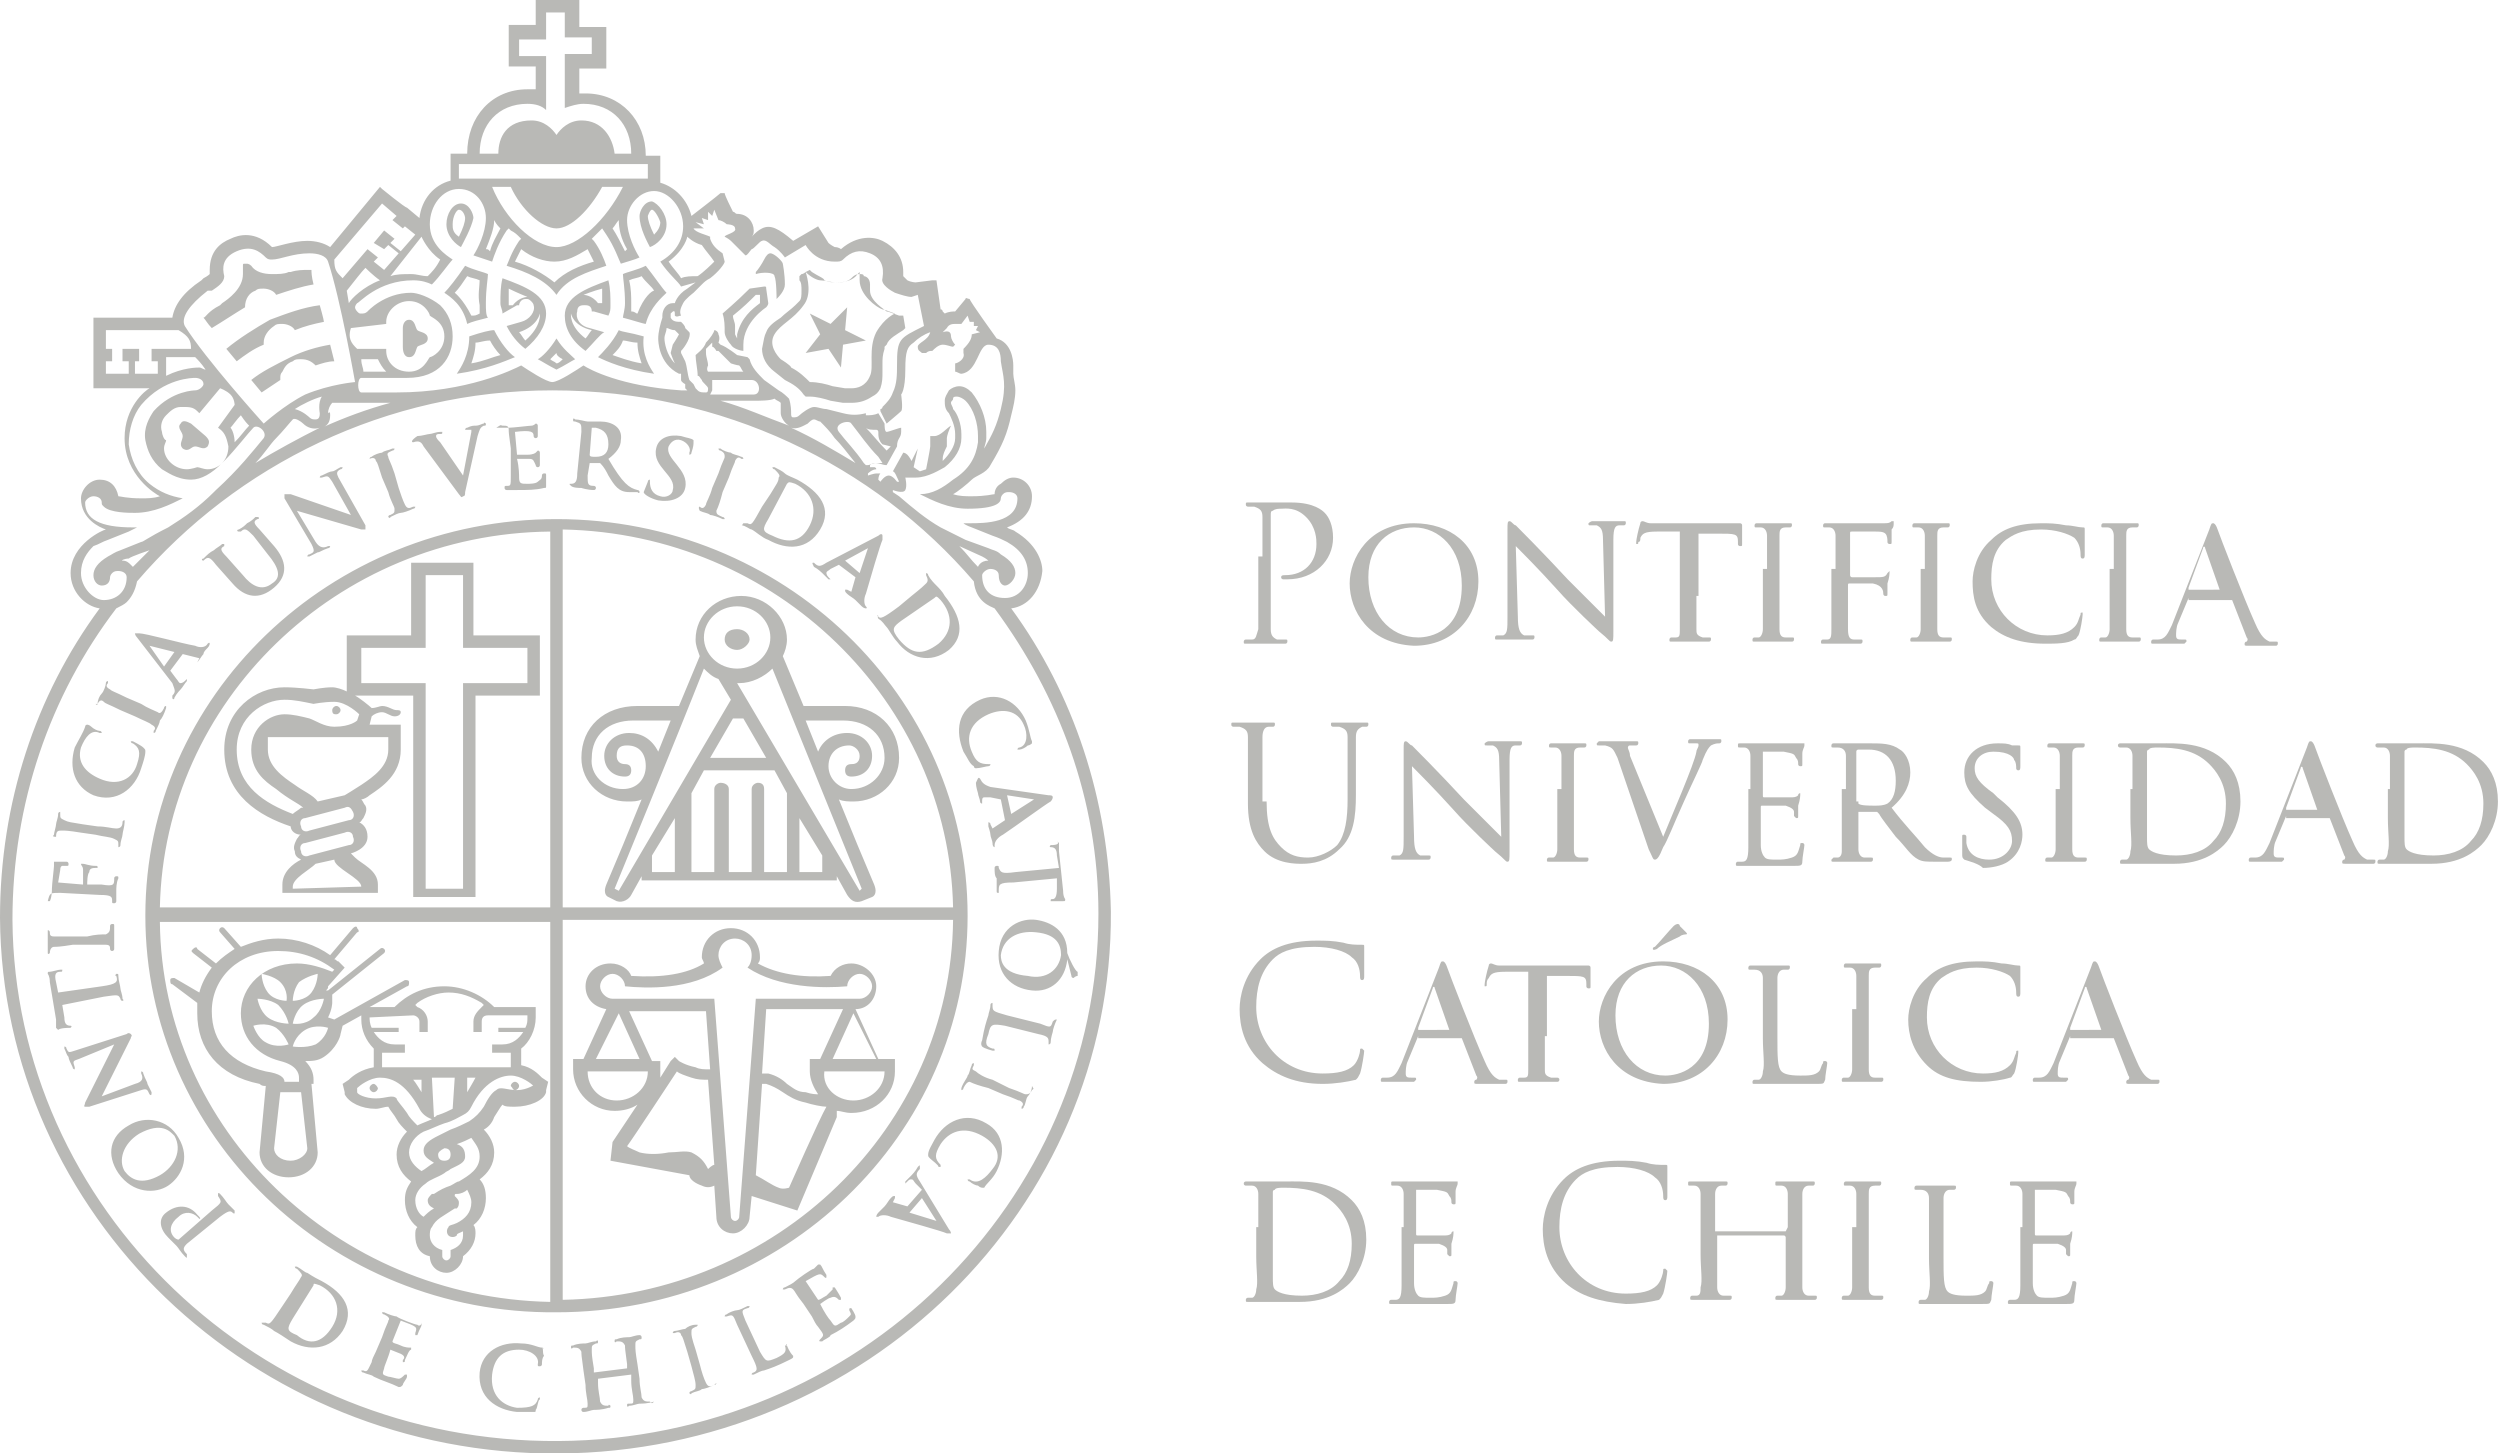 <!-- Generator: Adobe Illustrator 19.1.0, SVG Export Plug-In  -->
<svg version="1.1"
	 xmlns="http://www.w3.org/2000/svg" xmlns:xlink="http://www.w3.org/1999/xlink" xmlns:a="http://ns.adobe.com/AdobeSVGViewerExtensions/3.0/"
	 x="0px" y="0px" width="120.4px" height="70px" viewBox="0 0 120.4 70" enable-background="new 0 0 120.4 70" xml:space="preserve"
	>
<defs>
</defs>
<g>
	<g>
		<path fill="#B9B9B6" d="M60.8,26.8c0-1.4,0-1.6,0-1.9c0-0.3-0.1-0.4-0.4-0.5c-0.1,0-0.2,0-0.3,0c0,0-0.1,0-0.1-0.1
			c0-0.1,0-0.1,0.1-0.1c0.4,0,0.9,0,1,0c0.2,0,0.7,0,1.1,0c1.1,0,1.5,0.4,1.6,0.5c0.2,0.2,0.4,0.6,0.4,1.2c0,1.1-0.9,2-2.2,2
			c0,0-0.1,0-0.2,0c0,0-0.1,0-0.1-0.1c0-0.1,0.1-0.1,0.2-0.1c0.9,0,1.5-0.6,1.5-1.5c0-0.2,0-0.8-0.5-1.3c-0.5-0.5-1-0.4-1.2-0.4
			c-0.1,0-0.3,0-0.4,0.1c-0.1,0-0.1,0.1-0.1,0.2v3.6c0,0.8,0,1.5,0,1.9c0,0.3,0.1,0.4,0.3,0.5c0.1,0,0.3,0,0.4,0
			c0.1,0,0.1,0,0.1,0.1c0,0,0,0.1-0.1,0.1c-0.5,0-1,0-1.1,0c0,0-0.6,0-0.8,0c-0.1,0-0.1,0-0.1-0.1c0,0,0-0.1,0.1-0.1
			c0.1,0,0.2,0,0.3,0c0.2,0,0.2-0.2,0.3-0.5c0-0.4,0-1.1,0-1.9V26.8z"/>
		<path fill="#B9B9B6" d="M65,28.1c0-1.2,0.9-2.9,3.1-2.9c1.7,0,3.1,1,3.1,2.8c0,1.7-1.2,3.1-3.1,3.1C65.9,31,65,29.4,65,28.1z
			 M70.4,28.2c0-1.8-1.1-2.8-2.3-2.8c-1.2,0-2.2,0.8-2.2,2.4c0,1.7,1,2.9,2.4,2.9C68.9,30.7,70.4,30.4,70.4,28.2z"/>
		<path fill="#B9B9B6" d="M72.6,25.5c0-0.3,0-0.4,0.1-0.4c0.1,0,0.2,0.2,0.3,0.2c0.1,0.1,1.3,1.3,2.5,2.6c0.7,0.7,1.6,1.6,1.8,1.8
			l-0.1-3.7c0-0.5-0.1-0.6-0.3-0.7c-0.1,0-0.3,0-0.3,0c-0.1,0-0.1,0-0.1-0.1c0,0,0.1-0.1,0.2-0.1c0.4,0,0.7,0,0.8,0
			c0.1,0,0.4,0,0.7,0c0.1,0,0.1,0,0.1,0.1c0,0,0,0.1-0.1,0.1c-0.1,0-0.1,0-0.2,0c-0.2,0-0.3,0.1-0.3,0.7l0,4.4c0,0.4,0,0.5-0.1,0.5
			c-0.1,0-0.1-0.1-0.6-0.5c0,0-1.3-1.2-2-2c-0.9-1-1.8-1.9-2-2.1l0.1,3.4c0,0.6,0.1,0.8,0.3,0.9c0.1,0,0.3,0,0.4,0
			c0.1,0,0.1,0,0.1,0.1c0,0,0,0.1-0.1,0.1c-0.5,0-0.8,0-0.9,0c-0.1,0-0.4,0-0.8,0c-0.1,0-0.1,0-0.1-0.1c0,0,0-0.1,0.1-0.1
			c0.1,0,0.2,0,0.3,0c0.2-0.1,0.2-0.3,0.2-0.9C72.6,25.6,72.6,27,72.6,25.5z"/>
		<path fill="#B9B9B6" d="M81.7,28.7c0,0.7,0,1.3,0,1.6c0,0.2,0,0.3,0.3,0.4c0.1,0,0.3,0,0.3,0c0.1,0,0.1,0,0.1,0.1
			c0,0,0,0.1-0.1,0.1c-0.4,0-1,0-1,0c0,0-0.6,0-0.8,0c-0.1,0-0.1,0-0.1-0.1c0,0,0-0.1,0.1-0.1c0.1,0,0.1,0,0.2,0
			c0.2,0,0.2-0.1,0.2-0.4c0-0.3,0-1,0-1.6v-3.1c-0.3,0-0.8,0-1.1,0c-0.6,0-0.7,0.1-0.8,0.3C79,26,79,26.1,78.9,26.1
			c0,0.1,0,0.1-0.1,0.1c0,0,0,0,0-0.1c0-0.1,0.1-0.6,0.2-0.9c0-0.1,0.1-0.1,0.1-0.1c0.1,0,0.2,0.1,0.4,0.1c0.3,0,0.6,0,0.6,0h2.9
			c0.2,0,0.5,0,0.6,0c0.1,0,0.1,0,0.2,0c0,0,0.1,0,0.1,0.1c0,0.2,0,0.8,0,0.9c0,0.1,0,0.1-0.1,0.1c0,0-0.1,0-0.1-0.1c0,0,0,0,0-0.1
			c0-0.4-0.1-0.4-1-0.4c-0.3,0-0.6,0-0.9,0V28.7z"/>
		<path fill="#B9B9B6" d="M85.1,27.4c0-1.2,0-1.4,0-1.6c0-0.2-0.1-0.4-0.3-0.4c-0.1,0-0.1,0-0.2,0c-0.1,0-0.1,0-0.1-0.1
			c0,0,0-0.1,0.1-0.1c0.3,0,0.8,0,0.8,0c0,0,0.5,0,0.8,0c0.1,0,0.1,0,0.1,0.1c0,0,0,0.1-0.1,0.1c-0.1,0-0.1,0-0.2,0
			c-0.3,0-0.3,0.2-0.3,0.4c0,0.2,0,0.4,0,1.6v1.3c0,0.7,0,1.3,0,1.6c0,0.3,0.1,0.4,0.3,0.4c0.1,0,0.3,0,0.3,0c0.1,0,0.1,0,0.1,0.1
			c0,0,0,0.1-0.1,0.1c-0.4,0-1,0-1,0c0,0-0.5,0-0.8,0c-0.1,0-0.1,0-0.1-0.1c0,0,0-0.1,0.1-0.1c0,0,0.1,0,0.2,0
			c0.1,0,0.2-0.2,0.2-0.4c0-0.3,0-0.9,0-1.6V27.4z"/>
		<path fill="#B9B9B6" d="M88.4,27.4c0-1.2,0-1.4,0-1.6c0-0.2-0.1-0.4-0.3-0.4c-0.1,0-0.1,0-0.2,0c-0.1,0-0.1,0-0.1-0.1
			c0,0,0-0.1,0.1-0.1c0.3,0,0.6,0,0.9,0c0.1,0,1.7,0,1.9,0c0.2,0,0.3,0,0.4-0.1c0,0,0.1,0,0.1,0c0,0,0,0,0,0.1c0,0.1,0,0.2-0.1,0.3
			c0,0.2,0,0.4,0,0.6c0,0.1,0,0.1-0.1,0.1c0,0-0.1,0-0.1-0.1c0-0.1,0-0.3-0.1-0.4c-0.1-0.1-0.3-0.1-0.5-0.1c-0.4,0-0.7,0-1.1,0
			c-0.1,0-0.1,0-0.1,0.1v2c0,0,0,0.1,0.1,0.1c0.4,0,0.8,0,1.1,0c0.4,0,0.5,0,0.6-0.2c0,0,0.1-0.1,0.1-0.1c0,0,0,0,0,0.1
			c0,0,0,0.2-0.1,0.5c0,0.2,0,0.4,0,0.5c0,0.1,0,0.1-0.1,0.1c-0.1,0-0.1-0.1-0.1-0.1c0-0.1,0-0.4-0.5-0.5c-0.2,0-1,0-1.1,0
			c-0.1,0-0.1,0-0.1,0.1v0.6c0,0.6,0,1.1,0,1.5c0,0.4,0.1,0.5,0.3,0.5c0.1,0,0.2,0,0.3,0c0.1,0,0.1,0,0.1,0.1c0,0,0,0.1-0.1,0.1
			c-0.5,0-0.9,0-1,0h-0.1c-0.2,0-0.5,0-0.7,0c-0.1,0-0.1,0-0.1-0.1c0,0,0-0.1,0.1-0.1c0.1,0,0.1,0,0.2,0c0.2,0,0.2-0.2,0.2-0.5
			c0-0.3,0-0.8,0-1.6V27.4z"/>
		<path fill="#B9B9B6" d="M92.7,27.4c0-1.2,0-1.4,0-1.6c0-0.2-0.1-0.4-0.3-0.4c-0.1,0-0.1,0-0.2,0c-0.1,0-0.1,0-0.1-0.1
			c0,0,0-0.1,0.1-0.1c0.3,0,0.8,0,0.8,0c0,0,0.5,0,0.8,0c0.1,0,0.1,0,0.1,0.1c0,0,0,0.1-0.1,0.1c-0.1,0-0.1,0-0.2,0
			c-0.3,0-0.3,0.2-0.3,0.4c0,0.2,0,0.4,0,1.6v1.3c0,0.7,0,1.3,0,1.6c0,0.3,0.1,0.4,0.3,0.4c0.1,0,0.3,0,0.3,0c0.1,0,0.1,0,0.1,0.1
			c0,0,0,0.1-0.1,0.1c-0.4,0-1,0-1,0c0,0-0.5,0-0.8,0c-0.1,0-0.1,0-0.1-0.1c0,0,0-0.1,0.1-0.1c0,0,0.1,0,0.2,0
			c0.1,0,0.2-0.2,0.2-0.4c0-0.3,0-0.9,0-1.6V27.4z"/>
		<path fill="#B9B9B6" d="M95.9,30.2C95.1,29.5,95,28.7,95,28c0-0.5,0.2-1.4,0.9-2c0.5-0.5,1.2-0.8,2.4-0.8c0.4,0,0.7,0,1.2,0.1
			c0.3,0,0.6,0.1,0.8,0.1c0.1,0,0.1,0,0.1,0.1c0,0.1,0,0.1,0,0.4c0,0.2,0,0.7,0,0.8c0,0.1,0,0.2-0.1,0.2c-0.1,0-0.1-0.1-0.1-0.2
			c0-0.3-0.1-0.6-0.3-0.8c-0.3-0.2-0.9-0.4-1.6-0.4c-1,0-1.4,0.3-1.7,0.5c-0.6,0.5-0.7,1.2-0.7,1.9c0,1.5,1.2,2.7,2.7,2.7
			c0.6,0,1-0.1,1.3-0.4c0.2-0.2,0.2-0.4,0.3-0.6c0-0.1,0-0.1,0.1-0.1c0,0,0,0.1,0,0.1c0,0.1-0.1,0.8-0.2,1c-0.1,0.1-0.1,0.2-0.2,0.2
			C99.6,31,99,31,98.5,31C97.3,31,96.5,30.7,95.9,30.2z"/>
		<path fill="#B9B9B6" d="M101.8,27.4c0-1.2,0-1.4,0-1.6c0-0.2-0.1-0.4-0.3-0.4c-0.1,0-0.1,0-0.2,0c-0.1,0-0.1,0-0.1-0.1
			c0,0,0-0.1,0.1-0.1c0.3,0,0.8,0,0.8,0c0,0,0.5,0,0.8,0c0.1,0,0.1,0,0.1,0.1c0,0,0,0.1-0.1,0.1c-0.1,0-0.1,0-0.2,0
			c-0.3,0-0.3,0.2-0.3,0.4c0,0.2,0,0.4,0,1.6v1.3c0,0.7,0,1.3,0,1.6c0,0.3,0.1,0.4,0.3,0.4c0.1,0,0.3,0,0.3,0c0.1,0,0.1,0,0.1,0.1
			c0,0,0,0.1-0.1,0.1c-0.4,0-1,0-1,0c0,0-0.5,0-0.8,0c-0.1,0-0.1,0-0.1-0.1c0,0,0-0.1,0.1-0.1c0,0,0.1,0,0.2,0
			c0.1,0,0.2-0.2,0.2-0.4c0-0.3,0-0.9,0-1.6V27.4z"/>
		<path fill="#B9B9B6" d="M105.4,28.8C105.4,28.8,105.3,28.8,105.4,28.8l-0.5,1.2c-0.1,0.2-0.1,0.5-0.1,0.6c0,0.2,0.1,0.2,0.3,0.2
			c0,0,0,0,0.1,0c0.1,0,0.1,0,0.1,0.1c0,0-0.1,0.1-0.1,0.1c-0.2,0-0.6,0-0.7,0c-0.1,0-0.5,0-0.8,0c-0.1,0-0.1,0-0.1-0.1
			c0,0,0-0.1,0.1-0.1c0,0,0.1,0,0.2,0c0.4,0,0.5-0.3,0.7-0.7l1.8-4.6c0.1-0.3,0.1-0.3,0.2-0.3c0,0,0.1,0,0.2,0.3
			c0.1,0.3,1.3,3.4,1.8,4.5c0.3,0.7,0.5,0.8,0.7,0.9c0.1,0,0.2,0,0.3,0c0.1,0,0.1,0,0.1,0.1c0,0,0,0.1-0.1,0.1c-0.1,0-0.7,0-1.3,0
			c-0.2,0-0.2,0-0.2-0.1c0,0,0-0.1,0.1-0.1c0,0,0.1-0.1,0-0.2l-0.7-1.8c0,0,0,0-0.1,0H105.4z M106.9,28.4
			C106.9,28.4,106.9,28.4,106.9,28.4l-0.7-2c0-0.1-0.1-0.1-0.1,0l-0.7,1.9c0,0,0,0.1,0,0.1H106.9z"/>
		<path fill="#B9B9B6" d="M61,38.6c0,1.3,0.3,1.8,0.7,2.2c0.4,0.4,0.8,0.5,1.3,0.5c0.5,0,1.1-0.3,1.4-0.6c0.4-0.5,0.5-1.3,0.5-2.2
			v-1.1c0-1.4,0-1.6,0-1.9c0-0.3-0.1-0.4-0.4-0.5c-0.1,0-0.2,0-0.3,0c0,0-0.1,0-0.1-0.1c0-0.1,0-0.1,0.1-0.1c0.4,0,0.9,0,0.9,0
			c0.1,0,0.5,0,0.7,0c0.1,0,0.1,0,0.1,0.1c0,0,0,0.1-0.1,0.1c-0.1,0-0.1,0-0.2,0c-0.2,0.1-0.3,0.2-0.3,0.5c0,0.3,0,0.5,0,1.9v0.9
			c0,1-0.1,2-0.8,2.6c-0.6,0.6-1.3,0.7-1.8,0.7c-0.3,0-1.2,0-1.8-0.6c-0.4-0.4-0.8-1-0.8-2.3v-1.3c0-1.4,0-1.6,0-1.9
			c0-0.3-0.1-0.4-0.4-0.5c-0.1,0-0.2,0-0.3,0c0,0-0.1,0-0.1-0.1c0-0.1,0-0.1,0.1-0.1c0.4,0,0.9,0,1,0c0.1,0,0.6,0,0.9,0
			c0.1,0,0.1,0,0.1,0.1c0,0,0,0.1-0.1,0.1c-0.1,0-0.1,0-0.2,0c-0.2,0-0.3,0.2-0.3,0.5c0,0.3,0,0.5,0,1.9V38.6z"/>
		<path fill="#B9B9B6" d="M67.6,36.1c0-0.3,0-0.4,0.1-0.4c0.1,0,0.2,0.2,0.3,0.2c0.1,0.1,1.3,1.3,2.5,2.6c0.7,0.7,1.6,1.6,1.8,1.8
			l-0.1-3.7c0-0.5-0.1-0.6-0.3-0.7c-0.1,0-0.3,0-0.3,0c-0.1,0-0.1,0-0.1-0.1c0,0,0.1-0.1,0.2-0.1c0.4,0,0.7,0,0.8,0
			c0.1,0,0.4,0,0.7,0c0.1,0,0.1,0,0.1,0.1c0,0,0,0.1-0.1,0.1c-0.1,0-0.1,0-0.2,0c-0.2,0-0.3,0.1-0.3,0.7l0,4.4c0,0.4,0,0.5-0.1,0.5
			c-0.1,0-0.1-0.1-0.6-0.5c0,0-1.3-1.2-2-2c-0.9-1-1.8-1.9-2-2.1l0.1,3.4c0,0.6,0.1,0.8,0.3,0.9c0.1,0,0.3,0,0.4,0
			c0.1,0,0.1,0,0.1,0.1c0,0,0,0.1-0.1,0.1c-0.5,0-0.8,0-0.9,0c-0.1,0-0.4,0-0.8,0c-0.1,0-0.1,0-0.1-0.1c0,0,0-0.1,0.1-0.1
			c0.1,0,0.2,0,0.3,0c0.2-0.1,0.2-0.3,0.2-0.9C67.6,36.2,67.6,37.5,67.6,36.1z"/>
		<path fill="#B9B9B6" d="M75.2,38c0-1.2,0-1.4,0-1.6c0-0.2-0.1-0.4-0.3-0.4c-0.1,0-0.1,0-0.2,0c-0.1,0-0.1,0-0.1-0.1
			c0,0,0-0.1,0.1-0.1c0.3,0,0.8,0,0.8,0c0,0,0.5,0,0.8,0c0.1,0,0.1,0,0.1,0.1c0,0,0,0.1-0.1,0.1c-0.1,0-0.1,0-0.2,0
			c-0.3,0-0.3,0.2-0.3,0.4c0,0.2,0,0.4,0,1.6v1.3c0,0.7,0,1.3,0,1.6c0,0.3,0.1,0.4,0.3,0.4c0.1,0,0.3,0,0.3,0c0.1,0,0.1,0,0.1,0.1
			c0,0,0,0.1-0.1,0.1c-0.4,0-1,0-1,0c0,0-0.5,0-0.8,0c-0.1,0-0.1,0-0.1-0.1c0,0,0-0.1,0.1-0.1c0,0,0.1,0,0.2,0
			c0.1,0,0.2-0.2,0.2-0.4c0-0.3,0-0.9,0-1.6V38z"/>
		<path fill="#B9B9B6" d="M77.9,36.5c-0.2-0.4-0.2-0.5-0.6-0.6c-0.1,0-0.2,0-0.3,0c-0.1,0-0.1,0-0.1-0.1c0,0,0.1-0.1,0.1-0.1
			c0.4,0,0.9,0,1,0c0.1,0,0.5,0,0.8,0c0.1,0,0.1,0,0.1,0.1c0,0,0,0.1-0.1,0.1c-0.1,0-0.2,0-0.3,0c-0.1,0-0.1,0.1-0.1,0.1
			c0,0.1,0.1,0.2,0.1,0.4l1.6,3.9c0.4-1,1.5-3.5,1.6-4.1c0-0.1,0.1-0.2,0.1-0.3c0-0.1,0-0.1-0.1-0.1c-0.1,0-0.2,0-0.3,0
			c-0.1,0-0.1,0-0.1-0.1c0,0,0-0.1,0.1-0.1c0.3,0,0.7,0,0.8,0c0,0,0.4,0,0.6,0c0.1,0,0.1,0,0.1,0.1c0,0,0,0.1-0.1,0.1
			c-0.1,0-0.2,0-0.4,0.1c-0.1,0.1-0.2,0.2-0.4,0.7c0,0.1-0.5,1.1-0.9,2c-0.5,1.1-0.8,1.9-1,2.2c-0.2,0.5-0.3,0.6-0.4,0.6
			c-0.1,0-0.1-0.1-0.3-0.5L77.9,36.5z"/>
		<path fill="#B9B9B6" d="M84.3,38c0-1.2,0-1.4,0-1.6c0-0.2-0.1-0.4-0.3-0.4c-0.1,0-0.1,0-0.2,0c-0.1,0-0.1,0-0.1-0.1
			c0-0.1,0-0.1,0.1-0.1c0.2,0,0.4,0,0.9,0c0,0,1.6,0,1.8,0c0.2,0,0.3,0,0.3,0c0.1,0,0.1,0,0.1,0c0,0,0,0,0,0.1
			c0,0.1-0.1,0.2-0.1,0.4c0,0.1,0,0.3,0,0.5c0,0.1,0,0.1-0.1,0.1c0,0-0.1,0-0.1-0.1c0-0.1,0-0.2-0.1-0.3c-0.1-0.2-0.1-0.2-0.6-0.3
			c-0.1,0-1,0-1,0c0,0,0,0,0,0.1v2c0,0.1,0,0.1,0.1,0.1c0.1,0,1,0,1.2,0c0.2,0,0.3,0,0.4-0.1c0-0.1,0.1-0.1,0.1-0.1c0,0,0,0,0,0.1
			c0,0,0,0.2-0.1,0.5c0,0.2,0,0.4,0,0.5c0,0.1,0,0.1-0.1,0.1c0,0-0.1-0.1-0.1-0.1c0-0.1,0-0.1,0-0.2c0-0.1-0.1-0.2-0.4-0.3
			c-0.2,0-0.9,0-1.1,0c-0.1,0-0.1,0-0.1,0.1v0.6c0,0.3,0,1,0,1.2c0,0.3,0.1,0.5,0.2,0.6c0.1,0.1,0.3,0.1,0.6,0.1
			c0.2,0,0.4,0,0.7-0.1c0.3-0.1,0.3-0.3,0.4-0.6c0-0.1,0-0.1,0.1-0.1c0.1,0,0.1,0.1,0.1,0.1c0,0.1-0.1,0.6-0.1,0.8
			c0,0.2-0.1,0.2-0.4,0.2c-0.6,0-0.8,0-1.1,0c-0.3,0-0.7,0-1,0c-0.2,0-0.4,0-0.6,0c-0.1,0-0.1,0-0.1-0.1c0,0,0-0.1,0.1-0.1
			c0.1,0,0.1,0,0.2,0c0.2,0,0.3-0.1,0.3-0.7c0-0.3,0-0.7,0-1.3V38z"/>
		<path fill="#B9B9B6" d="M88.9,38c0-1.2,0-1.4,0-1.6c0-0.2-0.1-0.4-0.4-0.4c-0.1,0-0.1,0-0.2,0c-0.1,0-0.1,0-0.1-0.1
			c0,0,0-0.1,0.1-0.1c0.4,0,0.9,0,0.9,0c0.1,0,0.7,0,0.9,0c0.5,0,1,0,1.4,0.3c0.2,0.1,0.5,0.5,0.5,1.1c0,0.5-0.2,1.1-0.9,1.7
			c0.6,0.8,1.2,1.4,1.6,1.9c0.4,0.4,0.7,0.5,0.9,0.5c0.1,0,0.2,0,0.3,0c0.1,0,0.1,0,0.1,0.1c0,0,0,0.1-0.2,0.1h-0.6
			c-0.4,0-0.6,0-0.8-0.1c-0.4-0.2-0.6-0.6-1.1-1.1c-0.3-0.4-0.7-0.9-0.8-1.1c0,0-0.1-0.1-0.1-0.1l-0.9,0c0,0,0,0,0,0v0.1
			c0,0.7,0,1.3,0,1.7c0,0.2,0.1,0.4,0.3,0.4c0.1,0,0.2,0,0.3,0c0.1,0,0.1,0,0.1,0.1c0,0,0,0.1-0.1,0.1c-0.5,0-1,0-1,0
			c-0.1,0-0.5,0-0.8,0c-0.1,0-0.1,0-0.1-0.1c0,0,0.1-0.1,0.1-0.1c0.1,0,0.1,0,0.2,0c0.1,0,0.2-0.1,0.2-0.3c0-0.3,0-1,0-1.7V38z
			 M89.5,38.6c0,0,0,0.1,0,0.1c0.1,0.1,0.5,0.1,0.8,0.1c0.2,0,0.4,0,0.6-0.1c0.3-0.2,0.4-0.6,0.4-1.1c0-1-0.5-1.5-1.3-1.5
			c-0.2,0-0.4,0-0.5,0c0,0-0.1,0-0.1,0.1V38.6z"/>
		<path fill="#B9B9B6" d="M94.6,41.4c-0.1-0.1-0.1-0.1-0.1-0.3c0-0.4,0-0.7,0-0.8c0-0.1,0-0.1,0.1-0.1c0,0,0.1,0,0.1,0.1
			c0,0.1,0,0.2,0,0.3c0.1,0.6,0.6,0.8,1.1,0.8c0.7,0,1.1-0.5,1.1-0.9c0-0.5-0.2-0.8-0.9-1.3l-0.4-0.3c-0.8-0.7-1-1.1-1-1.7
			c0-0.8,0.6-1.4,1.6-1.4c0.3,0,0.5,0,0.7,0.1c0.2,0,0.2,0,0.3,0c0.1,0,0.1,0,0.1,0.1c0,0,0,0.3,0,0.9c0,0.1,0,0.2-0.1,0.2
			c0,0-0.1,0-0.1-0.1c0-0.1,0-0.3-0.1-0.4c0-0.1-0.2-0.4-1-0.4c-0.5,0-0.9,0.3-0.9,0.8c0,0.4,0.2,0.7,0.9,1.2l0.2,0.2
			c0.9,0.7,1.2,1.2,1.2,1.8c0,0.3-0.1,0.9-0.7,1.3c-0.3,0.2-0.8,0.3-1.2,0.3C95.3,41.6,94.9,41.5,94.6,41.4z"/>
		<path fill="#B9B9B6" d="M99.2,38c0-1.2,0-1.4,0-1.6c0-0.2-0.1-0.4-0.3-0.4c-0.1,0-0.1,0-0.2,0c-0.1,0-0.1,0-0.1-0.1
			c0,0,0-0.1,0.1-0.1c0.3,0,0.8,0,0.8,0c0,0,0.5,0,0.8,0c0.1,0,0.1,0,0.1,0.1c0,0,0,0.1-0.1,0.1c-0.1,0-0.1,0-0.2,0
			c-0.3,0-0.3,0.2-0.3,0.4c0,0.2,0,0.4,0,1.6v1.3c0,0.7,0,1.3,0,1.6c0,0.3,0.1,0.4,0.3,0.4c0.1,0,0.3,0,0.3,0c0.1,0,0.1,0,0.1,0.1
			c0,0,0,0.1-0.1,0.1c-0.4,0-1,0-1,0c0,0-0.5,0-0.8,0c-0.1,0-0.1,0-0.1-0.1c0,0,0-0.1,0.1-0.1c0,0,0.1,0,0.2,0
			c0.1,0,0.2-0.2,0.2-0.4c0-0.3,0-0.9,0-1.6V38z"/>
		<path fill="#B9B9B6" d="M102.7,38c0-1.2,0-1.4,0-1.6c0-0.2-0.1-0.4-0.3-0.4c-0.1,0-0.2,0-0.3,0c0,0-0.1,0-0.1-0.1
			c0-0.1,0.1-0.1,0.1-0.1c0.4,0,0.9,0,0.9,0c0.1,0,0.5,0,1,0c0.8,0,2.2-0.1,3.2,0.9c0.4,0.4,0.7,1,0.7,1.9c0,0.9-0.4,1.7-0.8,2.1
			c-0.3,0.3-1,0.9-2.4,0.9c-0.3,0-0.8,0-1.1,0c-0.3,0-0.6,0-0.6,0c0,0-0.1,0-0.3,0c-0.2,0-0.4,0-0.5,0c-0.1,0-0.1,0-0.1-0.1
			c0,0,0-0.1,0.1-0.1c0.1,0,0.1,0,0.2,0c0.1,0,0.2-0.2,0.2-0.4c0.1-0.3,0-0.9,0-1.6V38z M103.4,38.7c0,0.8,0,1.5,0,1.6
			c0,0.3,0,0.5,0.1,0.6c0.1,0.1,0.4,0.3,1.3,0.3c0.7,0,1.4-0.2,1.8-0.7c0.4-0.4,0.6-1,0.6-1.8c0-1-0.5-1.6-0.8-1.9
			c-0.7-0.7-1.6-0.8-2.5-0.8c-0.1,0-0.4,0-0.4,0.1c-0.1,0-0.1,0.1-0.1,0.1c0,0.3,0,1,0,1.5V38.7z"/>
		<path fill="#B9B9B6" d="M110.1,39.3C110.1,39.3,110.1,39.4,110.1,39.3l-0.5,1.2c-0.1,0.2-0.1,0.5-0.1,0.6c0,0.2,0.1,0.2,0.3,0.2
			c0,0,0,0,0.1,0c0.1,0,0.1,0,0.1,0.1c0,0-0.1,0.1-0.1,0.1c-0.2,0-0.6,0-0.7,0c-0.1,0-0.5,0-0.8,0c-0.1,0-0.1,0-0.1-0.1
			c0,0,0-0.1,0.1-0.1c0,0,0.1,0,0.2,0c0.4,0,0.5-0.3,0.7-0.7l1.8-4.6c0.1-0.3,0.1-0.3,0.2-0.3c0,0,0.1,0,0.2,0.3
			c0.1,0.3,1.3,3.4,1.8,4.5c0.3,0.7,0.5,0.8,0.7,0.9c0.1,0,0.2,0,0.3,0c0.1,0,0.1,0,0.1,0.1c0,0,0,0.1-0.1,0.1c-0.1,0-0.7,0-1.3,0
			c-0.2,0-0.2,0-0.2-0.1c0,0,0-0.1,0.1-0.1c0,0,0.1-0.1,0-0.2l-0.7-1.8c0,0,0,0-0.1,0H110.1z M111.6,39C111.7,39,111.7,39,111.6,39
			l-0.7-2c0-0.1-0.1-0.1-0.1,0l-0.7,1.9c0,0,0,0.1,0,0.1H111.6z"/>
		<path fill="#B9B9B6" d="M115.1,38c0-1.2,0-1.4,0-1.6c0-0.2-0.1-0.4-0.3-0.4c-0.1,0-0.2,0-0.3,0c0,0-0.1,0-0.1-0.1
			c0-0.1,0.1-0.1,0.1-0.1c0.4,0,0.9,0,0.9,0c0.1,0,0.5,0,1,0c0.8,0,2.2-0.1,3.2,0.9c0.4,0.4,0.7,1,0.7,1.9c0,0.9-0.4,1.7-0.8,2.1
			c-0.3,0.3-1,0.9-2.4,0.9c-0.3,0-0.8,0-1.1,0c-0.3,0-0.6,0-0.6,0c0,0-0.1,0-0.3,0c-0.2,0-0.4,0-0.5,0c-0.1,0-0.1,0-0.1-0.1
			c0,0,0-0.1,0.1-0.1c0.1,0,0.1,0,0.2,0c0.1,0,0.2-0.2,0.2-0.4c0.1-0.3,0-0.9,0-1.6V38z M115.8,38.7c0,0.8,0,1.5,0,1.6
			c0,0.3,0,0.5,0.1,0.6c0.1,0.1,0.4,0.3,1.3,0.3c0.7,0,1.4-0.2,1.8-0.7c0.4-0.4,0.6-1,0.6-1.8c0-1-0.5-1.6-0.8-1.9
			c-0.7-0.7-1.6-0.8-2.5-0.8c-0.1,0-0.4,0-0.4,0.1c-0.1,0-0.1,0.1-0.1,0.1c0,0.3,0,1,0,1.5V38.7z"/>
		<path fill="#B9B9B6" d="M60.8,51.2c-0.9-0.8-1.1-1.8-1.1-2.6c0-0.6,0.2-1.6,1-2.4c0.5-0.5,1.3-0.9,2.7-0.9c0.4,0,0.8,0,1.3,0.1
			c0.3,0.1,0.6,0.1,0.9,0.1c0.1,0,0.1,0,0.1,0.1c0,0.1,0,0.2,0,0.5c0,0.3,0,0.8,0,0.9c0,0.1,0,0.2-0.1,0.2c-0.1,0-0.1-0.1-0.1-0.2
			c0-0.3-0.1-0.7-0.4-0.9c-0.3-0.3-1-0.5-1.8-0.5c-1.2,0-1.7,0.3-2,0.6c-0.6,0.6-0.8,1.4-0.8,2.3c0,1.7,1.3,3.2,3.2,3.2
			c0.7,0,1.2-0.1,1.5-0.4c0.2-0.2,0.3-0.6,0.3-0.7c0-0.1,0-0.1,0.1-0.1c0,0,0.1,0.1,0.1,0.1c0,0.1-0.1,0.8-0.2,1.1
			c-0.1,0.2-0.1,0.2-0.2,0.3c-0.4,0.1-1,0.2-1.6,0.2C62.4,52.2,61.5,51.8,60.8,51.2z"/>
		<path fill="#B9B9B6" d="M68.3,49.9C68.2,49.9,68.2,49.9,68.3,49.9l-0.5,1.2c-0.1,0.2-0.1,0.5-0.1,0.6c0,0.2,0.1,0.2,0.3,0.2
			c0,0,0,0,0.1,0c0.1,0,0.1,0,0.1,0.1c0,0-0.1,0.1-0.1,0.1c-0.2,0-0.6,0-0.7,0c-0.1,0-0.5,0-0.8,0c-0.1,0-0.1,0-0.1-0.1
			c0,0,0-0.1,0.1-0.1c0,0,0.1,0,0.2,0c0.4,0,0.5-0.3,0.7-0.7l1.8-4.6c0.1-0.3,0.1-0.3,0.2-0.3c0,0,0.1,0,0.2,0.3
			c0.1,0.3,1.3,3.4,1.8,4.5c0.3,0.7,0.5,0.8,0.7,0.9c0.1,0,0.2,0,0.3,0c0.1,0,0.1,0,0.1,0.1c0,0,0,0.1-0.1,0.1c-0.1,0-0.7,0-1.3,0
			c-0.2,0-0.2,0-0.2-0.1c0,0,0-0.1,0.1-0.1c0,0,0.1-0.1,0-0.2l-0.7-1.8c0,0,0,0-0.1,0H68.3z M69.8,49.6
			C69.8,49.6,69.8,49.6,69.8,49.6l-0.7-2c0-0.1-0.1-0.1-0.1,0l-0.7,1.9c0,0,0,0.1,0,0.1H69.8z"/>
		<path fill="#B9B9B6" d="M74.4,49.9c0,0.7,0,1.3,0,1.6c0,0.2,0,0.3,0.3,0.4c0.1,0,0.3,0,0.3,0s0.1,0,0.1,0.1c0,0,0,0.1-0.1,0.1
			c-0.4,0-1,0-1,0c0,0-0.6,0-0.8,0c-0.1,0-0.1,0-0.1-0.1c0,0,0-0.1,0.1-0.1c0.1,0,0.1,0,0.2,0c0.2,0,0.2-0.1,0.2-0.4
			c0-0.3,0-1,0-1.6v-3.1c-0.3,0-0.8,0-1.1,0c-0.6,0-0.7,0.1-0.8,0.3c-0.1,0.1-0.1,0.2-0.1,0.3c0,0.1,0,0.1-0.1,0.1c0,0,0,0,0-0.1
			c0-0.1,0.1-0.6,0.2-0.9c0-0.1,0.1-0.1,0.1-0.1c0.1,0,0.2,0.1,0.4,0.1c0.3,0,0.6,0,0.6,0h2.9c0.2,0,0.5,0,0.6,0c0.1,0,0.1,0,0.2,0
			c0,0,0.1,0,0.1,0.1c0,0.2,0,0.8,0,0.9c0,0.1,0,0.1-0.1,0.1c0,0-0.1,0-0.1-0.1c0,0,0,0,0-0.1c0-0.4-0.1-0.4-1-0.4
			c-0.3,0-0.6,0-0.9,0V49.9z"/>
		<path fill="#B9B9B6" d="M77,49.2c0-1.2,0.9-2.9,3.1-2.9c1.7,0,3.1,1,3.1,2.8c0,1.7-1.2,3.1-3.1,3.1C77.9,52.1,77,50.5,77,49.2z
			 M82.3,49.3c0-1.8-1.1-2.8-2.3-2.8c-1.2,0-2.2,0.8-2.2,2.4c0,1.7,1,2.9,2.4,2.9C80.8,51.8,82.3,51.5,82.3,49.3z M81.2,44.9
			c0.1,0.1,0,0.1,0,0.1c0,0-0.2,0-0.3,0.1c-0.4,0.2-0.9,0.4-1.1,0.6c0,0-0.2,0.1-0.2,0c0,0,0-0.1,0.1-0.1c0.2-0.2,0.7-0.8,0.9-1
			c0.1-0.1,0.2-0.1,0.2-0.1c0,0,0.1,0,0.1,0.1C81,44.7,81.1,44.8,81.2,44.9z"/>
		<path fill="#B9B9B6" d="M85.6,49.9c0,1,0,1.5,0.2,1.7c0.1,0.1,0.3,0.2,0.9,0.2c0.4,0,0.7,0,0.9-0.2c0.1-0.1,0.1-0.3,0.2-0.4
			c0-0.1,0-0.1,0.1-0.1c0,0,0.1,0,0.1,0.1c0,0.1-0.1,0.6-0.1,0.8c-0.1,0.2,0,0.2-0.5,0.2c-0.6,0-1.3,0-2.1,0c-0.3,0-0.5,0-0.8,0
			c-0.1,0-0.1,0-0.1-0.1c0,0,0-0.1,0.1-0.1c0.1,0,0.1,0,0.2,0c0.1,0,0.2-0.2,0.2-0.4c0.1-0.3,0-0.9,0-1.6v-1.3c0-1.2,0-1.4,0-1.6
			c0-0.2-0.1-0.4-0.4-0.4c-0.1,0-0.1,0-0.2,0c-0.1,0-0.1,0-0.1-0.1c0,0,0-0.1,0.1-0.1c0.4,0,0.9,0,0.9,0c0.1,0,0.7,0,0.9,0
			c0.1,0,0.1,0,0.1,0.1c0,0,0,0.1-0.1,0.1c-0.1,0-0.1,0-0.2,0c-0.2,0-0.3,0.2-0.3,0.4c0,0.2,0,0.4,0,1.6V49.9z"/>
		<path fill="#B9B9B6" d="M89.4,48.6c0-1.2,0-1.4,0-1.6c0-0.2-0.1-0.4-0.3-0.4c-0.1,0-0.1,0-0.2,0c-0.1,0-0.1,0-0.1-0.1
			c0,0,0-0.1,0.1-0.1c0.3,0,0.8,0,0.8,0c0,0,0.5,0,0.8,0c0.1,0,0.1,0,0.1,0.1c0,0,0,0.1-0.1,0.1c-0.1,0-0.1,0-0.2,0
			c-0.3,0-0.3,0.2-0.3,0.4c0,0.2,0,0.4,0,1.6v1.3c0,0.7,0,1.3,0,1.6c0,0.3,0.1,0.4,0.3,0.4c0.1,0,0.3,0,0.3,0c0.1,0,0.1,0,0.1,0.1
			c0,0,0,0.1-0.1,0.1c-0.4,0-1,0-1,0c0,0-0.5,0-0.8,0c-0.1,0-0.1,0-0.1-0.1c0,0,0-0.1,0.1-0.1c0,0,0.1,0,0.2,0
			c0.1,0,0.2-0.2,0.2-0.4c0-0.3,0-0.9,0-1.6V48.6z"/>
		<path fill="#B9B9B6" d="M92.8,51.3c-0.7-0.7-0.9-1.5-0.9-2.2c0-0.5,0.2-1.4,0.9-2c0.5-0.5,1.2-0.8,2.4-0.8c0.4,0,0.7,0,1.2,0.1
			c0.3,0,0.6,0.1,0.8,0.1c0.1,0,0.1,0,0.1,0.1c0,0.1,0,0.1,0,0.4c0,0.2,0,0.7,0,0.8c0,0.1,0,0.2-0.1,0.2c-0.1,0-0.1-0.1-0.1-0.2
			c0-0.3-0.1-0.6-0.3-0.8c-0.3-0.2-0.9-0.4-1.6-0.4c-1,0-1.4,0.3-1.7,0.5c-0.6,0.5-0.7,1.2-0.7,1.9c0,1.5,1.2,2.7,2.7,2.7
			c0.6,0,1-0.1,1.3-0.4c0.2-0.2,0.2-0.4,0.3-0.6c0-0.1,0-0.1,0.1-0.1c0,0,0,0.1,0,0.1c0,0.1-0.1,0.8-0.2,1c-0.1,0.1-0.1,0.2-0.2,0.2
			c-0.3,0.1-0.9,0.2-1.4,0.2C94.2,52.1,93.4,51.9,92.8,51.3z"/>
		<path fill="#B9B9B6" d="M99.7,49.9C99.7,49.9,99.6,49.9,99.7,49.9l-0.5,1.2c-0.1,0.2-0.1,0.5-0.1,0.6c0,0.2,0.1,0.2,0.3,0.2
			c0,0,0,0,0.1,0c0.1,0,0.1,0,0.1,0.1c0,0-0.1,0.1-0.1,0.1c-0.2,0-0.6,0-0.7,0c-0.1,0-0.5,0-0.8,0c-0.1,0-0.1,0-0.1-0.1
			c0,0,0-0.1,0.1-0.1c0,0,0.1,0,0.2,0c0.4,0,0.5-0.3,0.7-0.7l1.8-4.6c0.1-0.3,0.1-0.3,0.2-0.3c0,0,0.1,0,0.2,0.3
			c0.1,0.3,1.3,3.4,1.8,4.5c0.3,0.7,0.5,0.8,0.7,0.9c0.1,0,0.2,0,0.3,0c0.1,0,0.1,0,0.1,0.1c0,0,0,0.1-0.1,0.1c-0.1,0-0.7,0-1.3,0
			c-0.2,0-0.2,0-0.2-0.1c0,0,0-0.1,0.1-0.1c0,0,0.1-0.1,0-0.2l-0.7-1.8c0,0,0,0-0.1,0H99.7z M101.2,49.6
			C101.3,49.6,101.3,49.6,101.2,49.6l-0.7-2c0-0.1-0.1-0.1-0.1,0l-0.7,1.9c0,0,0,0.1,0,0.1H101.2z"/>
		<path fill="#B9B9B6" d="M60.6,59.1c0-1.2,0-1.4,0-1.6c0-0.2-0.1-0.4-0.3-0.4c-0.1,0-0.2,0-0.3,0c0,0-0.1,0-0.1-0.1
			c0-0.1,0.1-0.1,0.1-0.1c0.4,0,0.9,0,0.9,0c0.1,0,0.5,0,1,0c0.8,0,2.2-0.1,3.2,0.9c0.4,0.4,0.7,1,0.7,1.9c0,0.9-0.4,1.7-0.8,2.1
			c-0.3,0.3-1,0.9-2.4,0.9c-0.3,0-0.8,0-1.1,0c-0.3,0-0.6,0-0.6,0c0,0-0.1,0-0.3,0c-0.2,0-0.4,0-0.5,0c-0.1,0-0.1,0-0.1-0.1
			c0,0,0-0.1,0.1-0.1c0.1,0,0.1,0,0.2,0c0.1,0,0.2-0.2,0.2-0.4c0.1-0.3,0-0.9,0-1.6V59.1z M61.3,59.9c0,0.8,0,1.5,0,1.6
			c0,0.3,0,0.5,0.1,0.6c0.1,0.1,0.4,0.3,1.3,0.3c0.7,0,1.4-0.2,1.8-0.7c0.4-0.4,0.6-1,0.6-1.8c0-1-0.5-1.6-0.8-1.9
			c-0.7-0.7-1.6-0.8-2.5-0.8c-0.1,0-0.4,0-0.4,0.1c-0.1,0-0.1,0.1-0.1,0.1c0,0.3,0,1,0,1.5V59.9z"/>
		<path fill="#B9B9B6" d="M67.6,59.1c0-1.2,0-1.4,0-1.6c0-0.2-0.1-0.4-0.3-0.4c-0.1,0-0.1,0-0.2,0c-0.1,0-0.1,0-0.1-0.1
			c0-0.1,0-0.1,0.1-0.1c0.2,0,0.4,0,0.9,0c0,0,1.6,0,1.8,0c0.2,0,0.3,0,0.3,0c0.1,0,0.1,0,0.1,0c0,0,0,0,0,0.1
			c0,0.1-0.1,0.2-0.1,0.4c0,0.1,0,0.3,0,0.5c0,0.1,0,0.1-0.1,0.1c0,0-0.1,0-0.1-0.1c0-0.1,0-0.2-0.1-0.3c-0.1-0.2-0.1-0.2-0.6-0.3
			c-0.1,0-1,0-1,0c0,0,0,0,0,0.1v2c0,0.1,0,0.1,0.1,0.1c0.1,0,1,0,1.2,0c0.2,0,0.3,0,0.4-0.1c0-0.1,0.1-0.1,0.1-0.1c0,0,0,0,0,0.1
			c0,0,0,0.2-0.1,0.5c0,0.2,0,0.4,0,0.5c0,0.1,0,0.1-0.1,0.1c0,0-0.1-0.1-0.1-0.1c0-0.1,0-0.1,0-0.2c0-0.1-0.1-0.2-0.4-0.3
			c-0.2,0-0.9,0-1.1,0c-0.1,0-0.1,0-0.1,0.1v0.6c0,0.3,0,1,0,1.2c0,0.3,0.1,0.5,0.2,0.6c0.1,0.1,0.3,0.1,0.6,0.1
			c0.2,0,0.4,0,0.7-0.1c0.3-0.1,0.3-0.3,0.4-0.6c0-0.1,0-0.1,0.1-0.1c0.1,0,0.1,0.1,0.1,0.1c0,0.1-0.1,0.6-0.1,0.8
			c0,0.2-0.1,0.2-0.4,0.2c-0.6,0-0.8,0-1.1,0c-0.3,0-0.7,0-1,0c-0.2,0-0.4,0-0.6,0c-0.1,0-0.1,0-0.1-0.1c0,0,0-0.1,0.1-0.1
			c0.1,0,0.1,0,0.2,0c0.2,0,0.3-0.1,0.3-0.7c0-0.3,0-0.7,0-1.3V59.1z"/>
		<path fill="#B9B9B6" d="M75.4,61.8c-0.9-0.8-1.1-1.8-1.1-2.6c0-0.6,0.2-1.6,1-2.4c0.5-0.5,1.3-0.9,2.7-0.9c0.4,0,0.8,0,1.3,0.1
			c0.3,0.1,0.6,0.1,0.9,0.1c0.1,0,0.1,0,0.1,0.1c0,0.1,0,0.2,0,0.5c0,0.3,0,0.8,0,0.9c0,0.1,0,0.2-0.1,0.2c-0.1,0-0.1-0.1-0.1-0.2
			c0-0.3-0.1-0.7-0.4-0.9c-0.3-0.3-1-0.5-1.8-0.5c-1.2,0-1.7,0.3-2,0.6c-0.6,0.6-0.8,1.4-0.8,2.3c0,1.7,1.3,3.2,3.2,3.2
			c0.7,0,1.2-0.1,1.5-0.4c0.2-0.2,0.3-0.6,0.3-0.7c0-0.1,0-0.1,0.1-0.1c0,0,0.1,0.1,0.1,0.1c0,0.1-0.1,0.8-0.2,1.1
			c-0.1,0.2-0.1,0.2-0.2,0.3c-0.4,0.1-1,0.2-1.6,0.2C77,62.7,76.1,62.4,75.4,61.8z"/>
		<path fill="#B9B9B6" d="M86,59.3C86,59.3,86,59.3,86,59.3l0.1-0.2c0-1.2,0-1.4,0-1.6c0-0.2-0.1-0.4-0.3-0.4c-0.1,0-0.1,0-0.2,0
			c-0.1,0-0.1,0-0.1-0.1c0-0.1,0-0.1,0.1-0.1c0.4,0,0.9,0,0.9,0c0,0,0.5,0,0.8,0c0.1,0,0.1,0,0.1,0.1c0,0,0,0.1-0.1,0.1
			c-0.1,0-0.1,0-0.2,0c-0.2,0-0.3,0.2-0.3,0.4c0,0.2,0,0.4,0,1.6v1.3c0,0.7,0,1.3,0,1.6c0,0.2,0.1,0.4,0.3,0.4c0.1,0,0.2,0,0.3,0
			c0.1,0,0.1,0,0.1,0.1c0,0,0,0.1-0.1,0.1c-0.4,0-1,0-1,0c0,0-0.5,0-0.8,0c-0.1,0-0.1,0-0.1-0.1c0,0,0-0.1,0.1-0.1
			c0.1,0,0.1,0,0.2,0c0.1,0,0.2-0.2,0.2-0.4c0-0.3,0-0.9,0-1.6v-0.8c0,0,0-0.1-0.1-0.1h-3.2c0,0,0,0,0,0.1v0.8c0,0.7,0,1.3,0,1.6
			c0,0.2,0.1,0.4,0.3,0.4c0.1,0,0.2,0,0.3,0c0.1,0,0.1,0,0.1,0.1c0,0,0,0.1-0.1,0.1c-0.4,0-1,0-1,0c0,0-0.6,0-0.8,0
			c-0.1,0-0.1,0-0.1-0.1c0,0,0-0.1,0.1-0.1c0.1,0,0.1,0,0.2,0c0.2,0,0.2-0.2,0.2-0.4c0.1-0.3,0-0.9,0-1.6v-1.3c0-1.2,0-1.4,0-1.6
			c0-0.2-0.1-0.4-0.3-0.4c-0.1,0-0.2,0-0.2,0c-0.1,0-0.1,0-0.1-0.1c0-0.1,0-0.1,0.1-0.1c0.4,0,0.8,0,0.9,0c0,0,0.5,0,0.8,0
			c0.1,0,0.1,0,0.1,0.1c0,0,0,0.1-0.1,0.1c-0.1,0-0.1,0-0.2,0c-0.2,0-0.3,0.2-0.3,0.4c0,0.2,0,0.4,0,1.6v0.2c0,0,0,0,0.1,0H86z"/>
		<path fill="#B9B9B6" d="M89.4,59.1c0-1.2,0-1.4,0-1.6c0-0.2-0.1-0.4-0.3-0.4c-0.1,0-0.1,0-0.2,0c-0.1,0-0.1,0-0.1-0.1
			c0,0,0-0.1,0.1-0.1c0.3,0,0.8,0,0.8,0c0,0,0.5,0,0.8,0c0.1,0,0.1,0,0.1,0.1c0,0,0,0.1-0.1,0.1c-0.1,0-0.1,0-0.2,0
			c-0.3,0-0.3,0.2-0.3,0.4c0,0.2,0,0.4,0,1.6v1.3c0,0.7,0,1.3,0,1.6c0,0.3,0.1,0.4,0.3,0.4c0.1,0,0.3,0,0.3,0c0.1,0,0.1,0,0.1,0.1
			c0,0,0,0.1-0.1,0.1c-0.4,0-1,0-1,0c0,0-0.5,0-0.8,0c-0.1,0-0.1,0-0.1-0.1c0,0,0-0.1,0.1-0.1c0,0,0.1,0,0.2,0
			c0.1,0,0.2-0.2,0.2-0.4c0-0.3,0-0.9,0-1.6V59.1z"/>
		<path fill="#B9B9B6" d="M93.6,60.5c0,1,0,1.5,0.2,1.7c0.1,0.1,0.3,0.2,0.9,0.2c0.4,0,0.7,0,0.9-0.2c0.1-0.1,0.1-0.3,0.2-0.4
			c0-0.1,0-0.1,0.1-0.1c0,0,0.1,0,0.1,0.1s-0.1,0.6-0.1,0.8c-0.1,0.2,0,0.2-0.5,0.2c-0.6,0-1.3,0-2.1,0c-0.3,0-0.5,0-0.8,0
			c-0.1,0-0.1,0-0.1-0.1c0,0,0-0.1,0.1-0.1c0.1,0,0.1,0,0.2,0c0.1,0,0.2-0.2,0.2-0.4c0.1-0.3,0-0.9,0-1.6v-1.3c0-1.2,0-1.4,0-1.6
			c0-0.2-0.1-0.4-0.4-0.4c-0.1,0-0.1,0-0.2,0c-0.1,0-0.1,0-0.1-0.1c0,0,0-0.1,0.1-0.1c0.4,0,0.9,0,0.9,0c0.1,0,0.7,0,0.9,0
			c0.1,0,0.1,0,0.1,0.1c0,0,0,0.1-0.1,0.1c-0.1,0-0.1,0-0.2,0c-0.2,0-0.3,0.2-0.3,0.4c0,0.2,0,0.4,0,1.6V60.5z"/>
		<path fill="#B9B9B6" d="M97.4,59.1c0-1.2,0-1.4,0-1.6c0-0.2-0.1-0.4-0.3-0.4c-0.1,0-0.1,0-0.2,0c-0.1,0-0.1,0-0.1-0.1
			c0-0.1,0-0.1,0.1-0.1c0.2,0,0.4,0,0.9,0c0,0,1.6,0,1.8,0c0.2,0,0.3,0,0.3,0c0.1,0,0.1,0,0.1,0c0,0,0,0,0,0.1
			c0,0.1-0.1,0.2-0.1,0.4c0,0.1,0,0.3,0,0.5c0,0.1,0,0.1-0.1,0.1c0,0-0.1,0-0.1-0.1c0-0.1,0-0.2-0.1-0.3c-0.1-0.2-0.1-0.2-0.6-0.3
			c-0.1,0-1,0-1,0c0,0,0,0,0,0.1v2c0,0.1,0,0.1,0.1,0.1c0.1,0,1,0,1.2,0c0.2,0,0.3,0,0.4-0.1c0-0.1,0.1-0.1,0.1-0.1c0,0,0,0,0,0.1
			c0,0,0,0.2-0.1,0.5c0,0.2,0,0.4,0,0.5c0,0.1,0,0.1-0.1,0.1c0,0-0.1-0.1-0.1-0.1c0-0.1,0-0.1,0-0.2c0-0.1-0.1-0.2-0.4-0.3
			c-0.2,0-0.9,0-1.1,0c-0.1,0-0.1,0-0.1,0.1v0.6c0,0.3,0,1,0,1.2c0,0.3,0.1,0.5,0.2,0.6c0.1,0.1,0.3,0.1,0.6,0.1
			c0.2,0,0.4,0,0.7-0.1c0.3-0.1,0.3-0.3,0.4-0.6c0-0.1,0-0.1,0.1-0.1c0.1,0,0.1,0.1,0.1,0.1c0,0.1-0.1,0.6-0.1,0.8
			c0,0.2-0.1,0.2-0.4,0.2c-0.6,0-0.8,0-1.1,0c-0.3,0-0.7,0-1,0c-0.2,0-0.4,0-0.6,0c-0.1,0-0.1,0-0.1-0.1c0,0,0-0.1,0.1-0.1
			c0.1,0,0.1,0,0.2,0c0.2,0,0.3-0.1,0.3-0.7c0-0.3,0-0.7,0-1.3V59.1z"/>
	</g>
	<path fill="#B9B9B6" d="M35.5,31.3c-0.3,0-0.6-0.2-0.6-0.5c0-0.3,0.2-0.5,0.6-0.5c0.3,0,0.6,0.2,0.6,0.5
		C36.1,31,35.8,31.3,35.5,31.3 M18,52.2c-0.1,0-0.2,0.1-0.2,0.2c0,0.1,0.1,0.2,0.2,0.2c0.1,0,0.2-0.1,0.2-0.2
		C18.1,52.2,18,52.2,18,52.2 M24.8,52.5c0.1,0,0.2-0.1,0.2-0.2c0-0.1-0.1-0.2-0.2-0.2c-0.1,0-0.2,0.1-0.2,0.2
		C24.7,52.4,24.7,52.5,24.8,52.5 M13.3,49.5c-0.5-0.3-1.1-0.1-1.1-0.1s0.2,0.6,0.6,0.8c0.5,0.3,1.1,0.1,1.1,0.1S13.7,49.8,13.3,49.5
		 M12.6,46.9c0,0,0,0.5,0.3,0.9c0.3,0.4,0.9,0.4,0.9,0.4s0.1-0.5-0.3-0.9C13.2,47,12.6,46.9,12.6,46.9 M13.4,48.4
		c-0.4-0.3-1-0.3-1-0.3s0.1,0.6,0.5,0.9c0.4,0.3,1,0.3,1,0.3S13.8,48.8,13.4,48.4 M13.4,45.8c-1.9,0-3.2,1.3-3.2,2.9
		c0,1.5,0.9,2.5,2.6,2.9c0.7,0.1,0.9,0.3,0.9,0.5h0.7v-0.2c0-0.2-0.1-0.6-0.9-0.8c-1.2-0.3-1.9-1.2-1.9-2.3c0-1.3,1.1-2.4,2.7-2.4
		c0.6,0,1.2,0.2,1.7,0.4l0.1-0.1C15.3,46.1,14.4,45.8,13.4,45.8 M14.4,47.3c-0.3,0.4-0.3,0.9-0.3,0.9s0.6,0,0.9-0.4
		c0.3-0.4,0.3-0.9,0.3-0.9S14.8,47,14.4,47.3 M14.6,48.4c-0.4,0.3-0.5,0.9-0.5,0.9s0.6,0.1,1-0.3c0.4-0.3,0.5-0.9,0.5-0.9
		S15,48.1,14.6,48.4 M15.2,50.3c0.5-0.3,0.6-0.8,0.6-0.8s-0.6-0.2-1.1,0.1c-0.5,0.3-0.6,0.8-0.6,0.8S14.7,50.5,15.2,50.3 M14.5,52.6
		h-1l-0.3,2.7c0,0.3,0.3,0.6,0.8,0.6c0.4,0,0.8-0.3,0.8-0.6L14.5,52.6z M17.8,49c0,0.1,0,0.3,0.1,0.5h1.3v0.2H18
		c0.2,0.3,0.5,0.6,1,0.6h0.5c0,0.1,0,0.3,0,0.4H19l-0.2,0h-0.4v0.7h6.2v-0.7h-0.2l-0.2,0h-0.5c0-0.1,0-0.3,0-0.4h0.5
		c0.5,0,0.8-0.3,1-0.6H24v-0.2h1.3c0.1-0.2,0.1-0.3,0.1-0.5v-0.1h-1.9c-0.2,0-0.3,0.1-0.3,0.3v0.5c-0.1,0-0.3,0-0.4,0v-0.5
		c0-0.3,0.2-0.5,0.4-0.7l0.1-0.1l-0.1-0.1c-0.5-0.3-1-0.5-1.6-0.5c-0.5,0-1.1,0.2-1.5,0.5l-0.1,0.1l0.1,0.1c0.3,0.1,0.5,0.4,0.5,0.7
		v0.5c-0.1,0-0.3,0-0.4,0v-0.5c0-0.2-0.2-0.3-0.3-0.3L17.8,49L17.8,49z M22.5,52.6c0,0,0.3-0.5,0.4-0.7h-0.4
		C22.5,52.1,22.5,52.6,22.5,52.6 M20.9,53.8c0.1,0,0.1-0.1,0.2-0.1c0.3-0.1,0.5-0.2,0.7-0.3l0.1-1.5h-1.1L20.9,53.8z M25.7,52.3
		c-0.1-0.1-0.6-0.5-1.1-0.5c-0.5,0-1.3,0.3-1.9,1.5c-0.1,0.2-0.2,0.3-0.4,0.4c0,0,0,0,0,0c-0.2,0.1-0.5,0.3-0.9,0.4
		c-0.3,0.1-0.7,0.3-1,0.4c-0.4,0.2-0.7,0.6-0.7,1c0,0.4,0.3,0.7,0.6,0.9c0.2-0.1,0.4-0.3,0.6-0.4c-0.3-0.2-0.5-0.3-0.5-0.6
		c0-0.3,0.3-0.5,0.7-0.7v0c0.2-0.1,0.4-0.2,0.6-0.3c0.3-0.1,0.7-0.3,0.9-0.4c0.3-0.2,0.5-0.4,0.7-0.7c0.2-0.4,0.4-0.7,0.6-0.8
		c0.2-0.2,0.5,0,1,0c0.5,0,0.9-0.3,0.9-0.3L25.7,52.3 M21.1,55.6c0,0.2,0.1,0.3,0.3,0.3c0.2,0,0.3-0.1,0.3-0.3
		c0-0.2-0.1-0.3-0.3-0.3C21.2,55.4,21.1,55.5,21.1,55.6 M22.1,56.9c0.5-0.3,1-0.6,1-1.2c0-0.4-0.2-0.6-0.4-0.9
		c-0.2,0.1-0.4,0.2-0.7,0.3c0.3,0.1,0.4,0.3,0.4,0.6c0,0.3-0.3,0.4-0.7,0.6c-0.1,0.1-0.2,0.1-0.3,0.2c-0.3,0.2-0.7,0.3-0.9,0.5
		c0,0,0,0,0,0c-0.3,0.2-0.5,0.5-0.5,0.8c0,0.4,0.2,0.7,0.4,0.8c0.1-0.1,0.3-0.3,0.5-0.4c-0.2-0.1-0.3-0.2-0.3-0.4
		c0-0.1,0.1-0.2,0.2-0.3c0,0,0,0,0,0c0,0,0,0,0,0c0,0,0,0,0.1,0c0.3-0.2,0.5-0.3,0.8-0.4C21.9,57,22,56.9,22.1,56.9L22.1,56.9
		 M22,58.9c0.4-0.2,0.7-0.5,0.7-1c0-0.2-0.1-0.4-0.2-0.6c-0.1,0.1-0.3,0.2-0.5,0.2c-0.1,0-0.1,0-0.1,0.1c0.1,0.1,0.2,0.2,0.2,0.3
		c0,0.1,0,0.2-0.1,0.3c0,0,0,0,0,0c0,0,0,0,0,0c0,0,0,0,0,0c0,0,0,0,0,0c0,0,0,0-0.1,0c-0.6,0.4-0.9,0.5-1.1,0.9
		c-0.1,0.1-0.1,0.3-0.1,0.4c0,0.3,0.2,0.6,0.6,0.7l0,0.3c0,0.1,0.1,0.2,0.2,0.2c0.1,0,0.2-0.1,0.2-0.2l0-0.3
		c0.3-0.1,0.6-0.3,0.6-0.7c0-0.1,0-0.1,0-0.2c-0.2,0.1-0.3,0.1-0.3,0.2c-0.1,0.1-0.3,0.1-0.4,0c-0.1-0.1-0.1-0.3,0-0.4
		C21.6,59,21.8,59,22,58.9 M19.9,52c0.1,0.1,0.4,0.6,0.4,0.6s0-0.5,0-0.6H19.9 M19.6,53.6c0.1,0.2,0.3,0.4,0.5,0.6
		c0.2-0.1,0.5-0.2,0.7-0.3c-0.3-0.1-0.5-0.3-0.6-0.5c-0.7-1.3-1.4-1.5-1.9-1.5c-0.5,0-1,0.4-1.1,0.5l0,0.2c0,0.1,0.4,0.3,0.9,0.3
		c0.5,0,0.8-0.2,1,0C19.1,53,19.4,53.3,19.6,53.6 M8.3,47.4c-0.1,0-0.1-0.1-0.1-0.2c0-0.1,0.1-0.1,0.2-0.1l1.2,0.7
		c0.1-0.4,0.3-0.8,0.6-1.2l-0.9-0.7c-0.1-0.1-0.1-0.1,0-0.2c0.1-0.1,0.2-0.1,0.2,0l0.9,0.7c0.3-0.3,0.6-0.5,0.9-0.7l-0.7-0.8
		c-0.1-0.1,0-0.2,0-0.2c0.1-0.1,0.2,0,0.2,0l0.8,0.9c0.5-0.2,1.1-0.4,1.8-0.4c0.9,0,1.8,0.3,2.5,0.8l1.1-1.3c0.1-0.1,0.2-0.1,0.2,0
		c0.1,0.1,0.1,0.2,0,0.2l-1.1,1.3c0.1,0,0.1,0.1,0.2,0.1l0.3,0.3l-0.8,0.9c0,0.1,0,0.1-0.1,0.2l0.1,0l2.5-2c0.1-0.1,0.2,0,0.2,0
		c0.1,0.1,0,0.2,0,0.2l-2.5,2l0,0.4c0,0,0,0.3-0.2,0.7l0.3,0.1l3.4-1.9c0.1,0,0.2,0,0.2,0.1c0,0.1,0,0.2-0.1,0.2l-1.8,1h1.2
		c0.6-0.6,1.4-1,2.4-1c0.9,0,1.8,0.4,2.4,1h1.4h0.6V49c0,0.6-0.3,1.2-0.7,1.5v0.8c0.5,0.1,0.8,0.4,1,0.6l0.3,0.2l-0.1,0.4
		c0,0,0,0.1,0,0.1c-0.1,0.4-0.8,0.7-1.5,0.7c-0.3,0-0.5,0-0.6-0.1l0,0c-0.1,0.1-0.2,0.3-0.4,0.6c-0.1,0.3-0.3,0.5-0.5,0.6
		c0.3,0.3,0.5,0.7,0.5,1.1c0,0.6-0.3,1-0.7,1.3c0.2,0.2,0.3,0.5,0.3,0.9c0,0.5-0.2,1-0.6,1.3c0.1,0.1,0.1,0.3,0.1,0.4
		c0,0.4-0.2,0.8-0.6,1.1c0,0.4-0.4,0.8-0.8,0.8c-0.4,0-0.8-0.3-0.8-0.8C20.2,60.4,20,60,20,59.5c0-0.2,0-0.3,0.1-0.4
		c-0.4-0.3-0.6-0.8-0.6-1.3c0-0.4,0.1-0.6,0.3-0.9c-0.4-0.3-0.7-0.7-0.7-1.3c0-0.4,0.2-0.8,0.5-1.1c-0.2-0.2-0.4-0.4-0.5-0.6
		c-0.1-0.2-0.3-0.4-0.4-0.6l0,0c-0.2,0-0.4,0.1-0.6,0.1c-0.7,0-1.3-0.3-1.5-0.7c0,0,0-0.1,0-0.1l-0.1-0.4l0.3-0.2
		c0.2-0.2,0.6-0.5,1.2-0.6v-0.1v-0.8c-0.4-0.4-0.6-0.9-0.6-1.4v-0.2l-0.9,0.5l-0.1,0.4c0,0.1-0.2,0.7-0.8,1.1
		c-0.3,0.2-0.6,0.2-0.9,0.2c0.3,0.3,0.4,0.6,0.4,0.9v0.2H15l0.3,3.3v0c0,0.7-0.6,1.2-1.4,1.2c-0.8,0-1.4-0.5-1.4-1.2v0l0.3-3.2
		c-0.1,0-0.2,0-0.3-0.1c-2-0.4-3-1.7-3-3.4c0-0.2,0-0.3,0-0.5L8.3,47.4 M41.1,53c0.8,0,1.5-0.6,1.5-1.4h-2.9
		C39.6,52.4,40.3,53,41.1,53 M38,57.2c0,0,1.5-3.4,1.8-3.9c-0.2,0-0.7-0.1-1-0.2c-0.5-0.1-0.8-0.3-1.1-0.5c-0.3-0.2-0.5-0.3-0.8-0.4
		c-0.1,0-0.2,0-0.2,0l-0.3,4.4c0.4,0.2,0.8,0.5,1.1,0.6C37.7,57.3,38,57.2,38,57.2 M36.4,48.1h5h0c0.3,0,0.6-0.3,0.6-0.6
		c0-0.3-0.3-0.6-0.6-0.6c-0.3,0-0.6,0.3-0.6,0.6c0,0,0,0,0,0c-1.1,0.1-3.3,0.1-4.8-0.9c0.1-0.1,0.2-0.3,0.2-0.6
		c0-0.5-0.4-0.8-0.8-0.8c-0.5,0-0.8,0.4-0.8,0.8c0,0.2,0.1,0.4,0.2,0.6c-1.5,1.1-3.7,1-4.7,0.9c0,0,0,0,0,0c0-0.3-0.3-0.6-0.6-0.6
		c-0.3,0-0.6,0.3-0.6,0.6c0,0.3,0.3,0.6,0.6,0.6h0h4.9l0.8,10.5c0,0.1,0.1,0.2,0.2,0.2c0.1,0,0.2-0.1,0.2-0.2L36.4,48.1z M34.1,56.3
		c0,0,0.2-0.2,0.3-0.2L34.1,52c-0.3,0-0.5,0-0.8-0.1c-0.3-0.1-0.6-0.2-0.7-0.3c-0.2,0.3-2.1,3.2-2.4,3.6c0.1,0.1,0.4,0.2,0.6,0.3
		c0.4,0.1,0.9,0.1,1.4,0c0.4,0,0.8-0.1,1.1,0C33.7,55.7,33.9,55.9,34.1,56.3 M29.7,53c0.8,0,1.5-0.6,1.5-1.4h-2.9
		C28.3,52.4,28.9,53,29.7,53 M31.8,51v0.6c0,0.1,0,0.2,0,0.3l0.5-0.8l0.2-0.2l0.2,0.2c0,0,0.3,0.2,0.8,0.3c0.2,0.1,0.4,0.1,0.7,0.1
		l-0.2-2.8l-3.7,0l1.1,2.4H31.8z M28.7,51h2.1l-1-2.2L28.7,51z M39.4,52.7C39.2,52.4,39,52,39,51.6V51h0.5l1.1-2.4h-3.7l-0.2,3.1
		c0.1,0,0.2,0,0.3,0c0.4,0.1,0.7,0.3,0.9,0.5c0.3,0.2,0.5,0.4,0.9,0.4C39.1,52.7,39.3,52.7,39.4,52.7 M41.1,48.8l-1,2.2h2.1
		L41.1,48.8z M43.1,51v0.6c0,1.1-0.9,2-2.1,2c-0.3,0-0.5-0.1-0.7-0.1l0,0.3l-1.9,4.5l-2.2-0.7l-0.1,1v0v0c0,0.4-0.4,0.8-0.8,0.8
		c-0.4,0-0.8-0.3-0.8-0.8l0,0l-0.1-1.5c-0.2,0.1-0.4,0.1-0.6,0c-0.3-0.1-0.6-0.3-0.6-0.5l-3.8-0.7l0.1-0.9l0,0l0,0l0,0h0l1.2-1.8
		c-0.3,0.2-0.7,0.3-1.1,0.3c-1.1,0-2-0.9-2-2V51h0.5l1.1-2.4c-0.6-0.1-1-0.5-1-1.1c0-0.6,0.5-1.1,1.2-1.1c0.5,0,0.9,0.3,1,0.6
		c1.5,0.1,2.7-0.1,3.5-0.6c0-0.1-0.1-0.2-0.1-0.3c0-0.8,0.6-1.4,1.4-1.4c0.8,0,1.4,0.6,1.4,1.4c0,0.1,0,0.2-0.1,0.3
		c0.9,0.5,2.1,0.7,3.5,0.6c0.2-0.4,0.6-0.6,1-0.6c0.6,0,1.2,0.5,1.2,1.1c0,0.6-0.4,1.1-1,1.1l1.1,2.4H43.1z M13.7,33.7
		c-1,0-2.3,0.8-2.3,2.4c0,1.8,1.4,2.6,2.7,3.1c0.1-0.1,0.3-0.2,0.4-0.3l0.1,0c-0.2-0.2-0.7-0.4-1.3-0.9c-0.6-0.4-1.2-0.9-1.2-1.9
		c0-1.1,0.9-1.7,1.6-1.7c0.4,0,0.8,0.1,1.2,0.2c0.3,0.1,0.7,0.4,1.2,0.4c0.8,0,1.1-0.3,1.1-0.3l0.1-0.3c0,0-0.6-0.6-1.2-0.6
		c-0.5,0-1,0.1-1,0.1C14.6,33.8,14.2,33.7,13.7,33.7 M12.9,35.5v0.6c0,0.8,0.7,1.3,1.3,1.7c0.4,0.3,0.9,0.5,1.1,0.8l1.3-0.3
		c0,0,0.5-0.3,0.8-0.5c0.6-0.4,1.3-0.9,1.3-1.7v-0.6H12.9z M16.8,40.7c0.2,0,0.3-0.2,0.2-0.4c0-0.2-0.2-0.3-0.4-0.2l-1.9,0.5
		c-0.2,0-0.3,0.2-0.2,0.4c0,0.2,0.2,0.3,0.4,0.2L16.8,40.7 M14.7,39.4c-0.2,0-0.3,0.2-0.2,0.4c0,0.2,0.2,0.3,0.4,0.2l1.9-0.5
		c0.2,0,0.3-0.2,0.2-0.4c-0.1-0.2-0.2-0.3-0.4-0.2L14.7,39.4 M17.4,42.7c0-0.4-1.3-0.9-1.3-1.3l-0.9,0.2c-0.3,0.3-1.1,0.7-1.1,1.1
		v0.1L17.4,42.7L17.4,42.7 M17.4,32.9h3.1v9.9h1.8v-9.9h3.1v-1.7h-3.1v-3.5h-1.8v3.5h-3.1V32.9z M10.8,36.1c0-1.9,1.5-3,2.9-3
		c0.6,0,1.4,0.1,1.4,0.1s0.5-0.1,0.9-0.1c0.2,0,0.5,0.1,0.7,0.2v-2.7h3.1v-3.5h3v3.5H26v2.9h-3.1v9.7h-3v-9.7h-2.8
		c0.2,0.1,0.7,0.5,0.8,0.6c0.2,0,0.4-0.1,0.5-0.1c0.3,0,0.5,0.2,0.7,0.2c0.1,0,0.2,0,0.2,0.1c0,0.1-0.1,0.2-0.3,0.2
		c-0.2,0-0.4-0.2-0.6-0.2c-0.2,0-0.4,0.1-0.5,0.2l-0.1,0.4h1.5v1.2c0,1.2-0.9,1.8-1.5,2.2c-0.1,0.1-0.3,0.2-0.4,0.2
		c0.1,0.1,0.1,0.2,0.2,0.3c0.1,0.2,0,0.4-0.1,0.6c-0.1,0.1-0.1,0.2-0.2,0.2c0.2,0.1,0.4,0.3,0.4,0.7c0,0.6-0.8,0.8-0.8,0.8v0
		c0.1,0.1,0.1,0.1,0.2,0.2c0.3,0.3,1.1,0.6,1.1,1.3v0.4h-4.6v-0.4c0-0.6,0.5-1,0.9-1.2c-0.2-0.1-0.3-0.2-0.3-0.4
		c-0.1-0.2,0-0.4,0.1-0.6c0.1-0.1,0.1-0.2,0.2-0.2C14.2,40.2,14,40,14,39.8C12.5,39.3,10.8,38.3,10.8,36.1 M39.9,36.9
		c0,0.6,0.5,1.1,1.1,1.1c0.9,0,1.6-0.7,1.6-1.5c0-1.1-0.8-1.8-2-1.8h-1.8l0.6,1.5c0.2-0.5,0.7-0.9,1.4-0.9c0.7,0,1.2,0.5,1.2,1.1
		c0,0.6-0.4,1-1,1c-0.2,0-0.3-0.1-0.3-0.3c0-0.2,0.1-0.3,0.3-0.3c0.1,0,0.4,0,0.4-0.4c0-0.3-0.3-0.5-0.5-0.5
		C40.3,35.9,39.9,36.3,39.9,36.9 M41.5,42.8c0,0-3-7.4-4.3-10.6c-0.4,0.4-1,0.7-1.6,0.7c0,0-0.1,0-0.1,0l5.9,10L41.5,42.8
		 M39.6,41.2l-1.1-1.8V42h1.1V41.2z M37.9,38.2l-0.6-1.1h-3.4l-0.6,1.1V42h1.1V38c0-0.2,0.2-0.3,0.3-0.3c0.2,0,0.4,0.1,0.4,0.3V42
		h1.1V38c0-0.2,0.2-0.3,0.3-0.3c0.2,0,0.3,0.1,0.3,0.3V42h1.1V38.2z M32.5,39.4l-1.1,1.8V42h1.1V39.4z M34.2,36.5h2.7l-1.1-1.9h-0.5
		L34.2,36.5z M35.2,33.7l-0.6-1c-0.3-0.1-0.5-0.3-0.7-0.5c-1.3,3.3-4.3,10.6-4.3,10.6l0.2,0.1L35.2,33.7z M30,38
		c0.7,0,1.1-0.5,1.1-1.1c0-0.6-0.3-1-0.9-1c-0.3,0-0.5,0.1-0.5,0.5c0,0.3,0.2,0.4,0.4,0.4c0.2,0,0.3,0.1,0.3,0.3
		c0,0.2-0.1,0.3-0.3,0.3c-0.6,0-1-0.4-1-1c0-0.6,0.5-1.1,1.2-1.1c0.6,0,1.1,0.3,1.4,0.9l0.6-1.5h-1.8c-1.2,0-2,0.7-2,1.8
		C28.4,37.3,29.1,38,30,38 M35.5,29.2c-0.9,0-1.6,0.7-1.6,1.5c0,0.8,0.7,1.5,1.6,1.5c0.9,0,1.6-0.7,1.6-1.5
		C37.1,29.9,36.4,29.2,35.5,29.2 M43.3,36.5c0,1.2-1,2.1-2.2,2.1c-0.2,0-0.5,0-0.7-0.1l0.9,2.2l0.8,1.9c0.2,0.5-0.1,0.6-0.1,0.6
		l-0.5,0.2c-0.3,0.1-0.5,0-0.7-0.3l-0.5-0.9v0.2h-0.6h-8.2h-0.6v-0.2l-0.5,0.9c-0.1,0.2-0.4,0.4-0.7,0.3l-0.4-0.2
		c0,0-0.3-0.1-0.1-0.6l0.8-1.9l0.9-2.2c-0.2,0.1-0.4,0.1-0.7,0.1c-1.2,0-2.2-0.9-2.2-2.1c0-1.5,1.1-2.5,2.7-2.5h2l1-2.4
		c-0.1-0.3-0.2-0.5-0.2-0.8c0-1.2,1-2.1,2.2-2.1c1.2,0,2.2,1,2.2,2.1c0,0.3-0.1,0.6-0.2,0.8l1,2.4h2C42.2,34,43.3,35,43.3,36.5
		 M16.2,34.4c0.1,0,0.2-0.1,0.2-0.2c0-0.1-0.1-0.2-0.2-0.2c-0.1,0-0.2,0.1-0.2,0.2C16,34.4,16.1,34.4,16.2,34.4 M35.3,15.2
		L35.3,15.2c0,0.2,0.1,0.3,0.1,0.5v0.1c0,0,0,0.2,0,0.3l0,0l0.1,0.2l0-0.2c0.2-0.8,0.7-1.2,1.1-1.5l0,0l0,0c0-0.1,0-0.2,0-0.3l0-0.1
		l-0.1,0l-0.1,0C36.1,14.5,35.8,14.8,35.3,15.2L35.3,15.2z M34.9,16c0-0.3,0-0.6-0.1-0.9c0.1-0.1,0.6-0.5,1.3-1.2l0.7-0.1
		c0.1,0,0.1,0,0.1,0.1l0.1,0.7c0,0.1-0.1,0.2-0.1,0.2s-1.1,0.7-1.1,1.8c0,0.1,0,0.2,0,0.3l0,0c-0.1,0-0.5-0.1-0.6-0.3
		C35.1,16.5,34.9,16.2,34.9,16 M37.3,13.3c0.1,0.2,0.1,1.1,0.1,1.1c0.1-0.1,0.4-0.4,0.4-0.7c0-0.5-0.1-1-0.1-1
		c0-0.1-0.4-0.5-0.6-0.5c-0.1,0-0.2,0.1-0.3,0.3c-0.1,0.2-0.3,0.5-0.4,0.6v0.1C36.7,13.1,37.3,13.1,37.3,13.3 M12.1,18.3l0.5,0.6
		c0.3-0.2,0.6-0.4,0.9-0.6c0,0,0-0.1,0-0.1c0-0.1,0-0.2,0.1-0.3c0.1-0.2,0.2-0.4,0.5-0.5c0.1-0.1,0.2-0.1,0.4-0.1
		c0.3,0,0.5,0.1,0.7,0.3c0.3-0.1,0.6-0.2,0.9-0.2l-0.2-0.8c-0.6,0.1-1.3,0.3-1.9,0.6C13.2,17.6,12.6,17.9,12.1,18.3 M10.9,16.8
		l0.5,0.6c0.4-0.3,0.8-0.6,1.3-0.8c0,0,0-0.1,0-0.1c0-0.3,0.2-0.6,0.5-0.8c0.1-0.1,0.2-0.1,0.4-0.1c0.2,0,0.5,0.1,0.6,0.3
		c0.5-0.2,0.9-0.3,1.4-0.4c0-0.1-0.2-0.8-0.2-0.8c-0.8,0.1-1.6,0.4-2.4,0.7C12.3,15.8,11.5,16.3,10.9,16.8 M11.8,14.8
		C11.8,14.8,11.8,14.8,11.8,14.8c0-0.4,0.2-0.7,0.5-0.8c0.1-0.1,0.2-0.1,0.4-0.1c0.2,0,0.5,0.1,0.6,0.3c0.6-0.2,1.2-0.4,1.8-0.5
		C15,13.3,15,13.1,15,13c0,0-0.1,0-0.2,0c-0.2,0-0.5,0-0.8,0.1l-0.1,0c-0.2,0.1-0.5,0.1-0.8,0.1c-0.4,0-0.8-0.1-1-0.4
		c-0.1-0.1-0.2-0.1-0.2-0.1c0,0-0.1,0-0.1,0c-0.1,0-0.1,0-0.1,0.1c0,0,0,0.1,0,0.2c0,0.1,0,0.1,0,0.2c0,0.7-0.7,1.2-1,1.4l-0.1,0.1
		C10,15,9.9,15.3,9.8,15.3c0.1,0.1,0.2,0.3,0.4,0.5C10.7,15.5,11.3,15.1,11.8,14.8 M30.9,13.3c-0.2,0.1-0.4,0.1-0.6,0.2
		c0.1,0.4,0.1,0.8,0.1,1.1c0,0.1,0,0.3,0,0.4c0.2,0,0.2,0.1,0.3,0.1c0.3-0.8,0.7-1.1,0.8-1.1C31.4,13.8,31.1,13.6,30.9,13.3
		 M30,15.3c0-0.1,0.1-0.4,0.1-0.7c0-0.7-0.1-1.2-0.1-1.4c0.2-0.1,0.7-0.2,1.1-0.4c0.4,0.5,0.8,1.1,1,1.3c-0.2,0.2-0.8,0.7-1,1.5
		C31,15.6,30.4,15.4,30,15.3 M23.1,13.5c-0.2-0.1-0.4-0.1-0.6-0.2c-0.2,0.3-0.4,0.6-0.6,0.8c0,0,0.4,0.3,0.8,1.1
		c0.2,0,0.2,0,0.4-0.1c0-0.1,0-0.3,0-0.4C23,14.2,23.1,13.8,23.1,13.5 M21.4,14.1c0.2-0.2,0.6-0.7,1-1.3c0.4,0.2,0.9,0.3,1.1,0.4
		c0,0.2-0.1,0.7-0.1,1.4c0,0.3,0,0.6,0.1,0.7c-0.4,0.1-0.8,0.2-1,0.3C22.3,14.7,21.7,14.3,21.4,14.1 M22.9,16.5c0,0.4-0.1,0.7-0.2,1
		c0.6-0.1,1-0.3,1.4-0.4c-0.2-0.2-0.4-0.5-0.5-0.7C23.3,16.4,23.1,16.5,22.9,16.5 M22,18c0.2-0.3,0.6-0.9,0.6-1.8
		c0.6-0.2,1-0.3,1.2-0.3c0.3,0.6,0.7,1.1,1,1.3C24.3,17.4,23.4,17.8,22,18 M26.8,17c-0.1,0.1-0.2,0.2-0.3,0.3
		c0.1,0.1,0.2,0.1,0.3,0.2c0.1,0,0.2-0.1,0.3-0.2C26.9,17.2,26.8,17.1,26.8,17 M25.9,17.3c0.2-0.1,0.6-0.5,0.9-1
		c0.3,0.5,0.7,0.8,0.9,1c-0.2,0.1-0.5,0.3-0.9,0.5C26.4,17.6,26.1,17.4,25.9,17.3 M22.1,10.1c-0.1,0-0.3,0.3-0.3,0.7
		c0,0.2,0,0.4,0.3,0.6c0.2-0.4,0.3-0.7,0.3-0.9C22.4,10.4,22.3,10.1,22.1,10.1 M22.2,11.9c-0.2-0.1-0.7-0.5-0.7-1.1
		c0-0.5,0.3-1,0.7-1c0.4,0,0.6,0.5,0.6,0.7C22.7,11,22.3,11.7,22.2,11.9 M30,16.4c-0.1,0.3-0.3,0.5-0.5,0.7c0.3,0.1,0.8,0.3,1.4,0.4
		c-0.1-0.3-0.2-0.6-0.2-1C30.4,16.5,30.2,16.4,30,16.4 M31.5,18c-1.4-0.2-2.3-0.6-2.7-0.8c0.2-0.2,0.7-0.7,1-1.3
		c0.2,0.1,0.5,0.1,1.2,0.3C30.9,17.1,31.3,17.7,31.5,18 M24.5,13.9c0,0.2,0,0.4,0,0.7c0,0,0,0,0,0.1c0.1,0,0.1,0,0.2,0
		c0.3-0.4,0.7-0.4,0.7-0.4S24.9,14.1,24.5,13.9 M26,15.1c0,0-0.1,0.6-1,0.9c0.1,0.1,0.2,0.3,0.3,0.4C26.1,15.7,26,15.1,26,15.1
		 M24.2,15.1c0-0.2-0.1-0.3-0.1-0.5c0-0.4,0-0.8,0.1-1.2c1.1,0.4,2.1,0.8,2.1,1.7c0,0.6-0.4,1.2-1,1.7c-0.4-0.3-0.7-0.7-0.9-1.1
		l0.7-0.2c0.4-0.1,0.7-0.5,0.6-0.8c0-0.1-0.2-0.3-0.3-0.3c0,0-0.1,0-0.1,0c-0.2,0-0.3,0.2-0.3,0.3c0,0,0,0,0,0c0,0-0.1,0-0.1,0
		L24.2,15.1z M31.4,10.1c-0.1,0-0.2,0.3-0.2,0.3c0,0.2,0.1,0.5,0.3,0.9c0.2-0.2,0.3-0.4,0.3-0.6C31.7,10.4,31.5,10.1,31.4,10.1
		 M32.1,10.8c0,0.6-0.5,1-0.8,1.1c-0.1-0.2-0.5-0.9-0.5-1.5c0-0.2,0.2-0.7,0.6-0.7C31.7,9.8,32.1,10.3,32.1,10.8 M27.5,15.1
		c0,0-0.1,0.6,0.7,1.2c0.1-0.1,0.2-0.3,0.3-0.4C27.6,15.7,27.5,15.1,27.5,15.1 M29,13.9c-0.4,0.1-0.9,0.3-0.9,0.3s0.4,0,0.7,0.4
		c0,0,0.1,0,0.2,0c0,0,0,0,0-0.1C29,14.4,29,14.1,29,13.9 M28.2,16.9c-0.7-0.5-1-1.1-1-1.7c0-0.9,1-1.3,2.1-1.7
		c0.1,0.4,0.1,0.8,0.1,1.2c0,0.2,0,0.3-0.1,0.5l-0.7-0.2c0,0-0.1,0-0.1,0c0,0,0,0,0,0c0-0.2-0.1-0.3-0.3-0.3c0,0-0.1,0-0.1,0
		c-0.2,0-0.3,0.1-0.3,0.3c-0.1,0.3,0.1,0.7,0.6,0.8l0.7,0.2C28.9,16.1,28.6,16.5,28.2,16.9 M40.5,17.7l0.1-1.1l1.1-0.2l-1-0.5
		l0.1-1.1l-0.8,0.8l-1-0.5l0,0l0.5,1L38.8,17l1.1-0.2L40.5,17.7z M38.7,14.7c-0.5,0.7-1.1,0.9-1.4,1.4c-0.3,0.5,0.1,1,0.3,1.2
		c0,0,0.5,0.3,0.5,0.4c0.4,0.2,0.7,0.5,0.9,0.7l0,0c0.4,0,0.8,0.1,1.1,0.2l0.6,0.1c0.1,0,0.2,0,0.3,0c0.3,0,0.7-0.1,0.9-0.6
		c0.2-0.4-0.1-1.3,0.3-2.1c0.4-0.7,0.9-0.9,0.9-0.9l0,0c-0.3-0.1-0.5-0.2-0.6-0.2c-0.3-0.1-1.1-0.7-1.1-1.4c0-0.1,0-0.1,0-0.2
		c0-0.1,0-0.1,0-0.2c0,0,0,0-0.1,0.1c-0.2,0.3-0.6,0.4-1,0.4c-0.3,0-0.6-0.1-0.8-0.1c-0.1,0-0.4-0.1-0.7-0.4l0,0
		C38.9,13.4,39.1,14.2,38.7,14.7 M36.9,16c0.1-0.3,0.4-0.5,0.7-0.7c0.2-0.2,0.5-0.4,0.7-0.6c0,0,0.1-0.1,0.1-0.1l0.1-0.1
		c0.1-0.1,0.1-0.3,0.1-0.5c0-0.2,0-0.4-0.1-0.5l0-0.2l0.1-0.1c0.1,0,0.2-0.1,0.2-0.1l0.2-0.1l0.1,0.1c0.3,0.2,0.6,0.3,0.6,0.4
		c0.2,0.1,0.4,0.1,0.7,0.1c0.3,0,0.5-0.1,0.6-0.2c0.1-0.1,0.2-0.2,0.4-0.2c0.1,0,0.2,0,0.2,0.1c0.1,0,0.3,0.1,0.3,0.4
		c0,0,0,0.1,0,0.2c0,0,0,0.1,0,0.1c0,0.5,0.7,0.9,0.8,1c0.1,0,0.3,0.1,0.6,0.2l0.2,0l0.1,0.6l-0.1,0.1c-0.3,0.2-0.7,0.4-0.8,0.7
		l-0.1,0.1h0c0,0,0,0.1,0,0.1c-0.1,0.3-0.1,0.5-0.1,0.7l0,0.4c0,0.3,0,0.5-0.1,0.8c-0.1,0.2-0.2,0.3-0.4,0.4c-0.3,0.2-0.6,0.3-1,0.3
		c-0.1,0-0.2,0-0.4,0l-0.6-0.1c-0.3-0.1-0.7-0.2-1-0.2l-0.2,0l-0.1-0.1c-0.2-0.3-0.5-0.5-0.9-0.7c0,0-0.5-0.4-0.5-0.4
		c-0.4-0.3-0.6-0.7-0.6-1.1C36.8,16.3,36.8,16.2,36.9,16 M19.7,17.2c0.3,0,0.3-0.3,0.4-0.5c0.1-0.1,0.5-0.1,0.5-0.4
		c0-0.3-0.4-0.3-0.5-0.4c-0.1-0.1-0.1-0.5-0.4-0.5c-0.2,0-0.3,0.2-0.3,0.4v0.9C19.4,17,19.5,17.2,19.7,17.2 M9.2,20.4
		c-0.2-0.1-0.4-0.2-0.5,0c-0.2,0.2,0.1,0.4,0.1,0.6c0,0.2-0.2,0.4,0,0.6c0.3,0.2,0.4-0.1,0.6-0.1c0.2,0,0.4,0.2,0.6,0
		c0.1-0.2,0.1-0.3-0.1-0.5L9.2,20.4z M26.9,69.4c14.4-0.1,26-11.5,26-25.4c0-5.5-1.9-10.5-5-14.7c-0.2-0.1-0.9-0.3-1-1.3
		c-4.8-5.6-12.1-9.2-20.3-9.2c-8,0-15.2,3.6-20,9.2c-0.1,0.5-0.3,0.8-0.5,1c-0.1,0.1-0.3,0.2-0.5,0.3c-3.2,4.2-5,9.4-5,15
		C0.7,58.2,12.5,69.5,26.9,69.4 M7.2,26.5c0,0-0.9,0.3-1,0.4C6,26.9,5.8,27,5.9,27c0.2,0,0.3,0.1,0.4,0.2c0,0,0.1,0.1,0.1,0.1
		C6.8,26.9,6.8,26.9,7.2,26.5 M7.5,21.2L7.5,21.2L7.5,21.2z M3.9,27.6c0,0.7,0.6,1.3,1.1,1.3c0.6,0,1.1-0.4,1.1-1.1
		c0-0.2-0.2-0.3-0.4-0.3c-0.1,0-0.2,0-0.3,0.1c-0.1,0.1-0.1,0.2-0.1,0.2c0,0.2-0.1,0.4-0.4,0.4c-0.2,0-0.4-0.2-0.4-0.5
		c0-0.3,0.2-0.6,0.7-0.9c0.2-0.1,0.3-0.2,0.6-0.3l1-0.4v0c0.1,0,0.3-0.2,1.3-0.7c0.8-0.5,1.5-1,2.2-1.7c0,0,0,0,0.1-0.1
		c1.1-1,1.8-1.9,2.3-2.5c0.2-0.3-0.3-0.7-0.5-0.5c-0.2,0.2-0.9,1.1-1.4,1.6l-0.1,0.1c-0.5,0.5-1,0.8-1.5,0.8c-0.7,0-1.2-0.4-1.4-0.5
		c-0.5-0.4-0.7-0.9-0.8-1.4c-0.1-0.6,0.2-1.1,0.4-1.4c0.9-1,2-1,2-1c0.2,0,0.4-0.2,0.4-0.3c0-0.2-0.2-0.3-0.4-0.3
		c-0.1,0-1.5,0-2.6,1.3c-0.4,0.5-0.6,1.2-0.6,1.9c0.1,0.7,0.4,1.4,1,1.9c0.5,0.4,1,0.6,1.6,0.7c-0.6,0.3-1.4,0.7-2.3,0.7
		c-0.3,0-1.2,0-1.5-0.3c-0.1-0.1-0.1-0.1-0.1-0.2c0-0.2-0.2-0.3-0.4-0.3c-0.2,0-0.4,0.2-0.4,0.3c0,0.8,0.7,1.2,2.3,1.2l0.2,0
		l-0.4,0.2l-1,0.4c-0.3,0.1-0.4,0.2-0.7,0.3C4.2,26.6,3.9,27,3.9,27.6 M7.6,18v-0.6H7.3v-0.6h1.9c0-0.4-0.1-0.6-0.6-0.9H5.1v0.9h0.3
		l0,0.6H5.1V18h1.1v-0.6H5.9v-0.6h0.8v0.6H6.5V18L7.6,18z M9.9,17.8c-0.2-0.3-0.4-0.5-0.5-0.6H8v0.9c0.8-0.4,1.5-0.4,1.6-0.4
		C9.7,17.7,9.8,17.8,9.9,17.8 M10.5,20.6C10.5,20.5,10.5,20.5,10.5,20.6l0.8-1.1c0,0,0-0.3-0.2-0.5c-0.2-0.2-0.5-0.3-0.5-0.3l-1,1.2
		c0,0,0,0-0.1-0.1c-0.2-0.2-0.4-0.2-0.7-0.2c0,0-0.1,0-0.1,0c-0.3,0-0.5,0.2-0.7,0.4c-0.2,0.2-0.3,0.5-0.2,0.8
		c0,0.1,0.1,0.4,0.2,0.4c0,0.1-0.1,0.2-0.1,0.4c0,0.5,0.5,1,1.1,1c0.2,0,0.5-0.1,0.5-0.1c0.1,0,0.3,0.1,0.5,0.1c0.5,0,1-0.4,1-1.1
		C10.9,21,10.8,20.8,10.5,20.6 M11.1,20.6c0.1,0.1,0.2,0.4,0.2,0.7v0c0.3-0.3,0.5-0.6,0.7-0.8c-0.1-0.1-0.2-0.2-0.4-0.5
		C11.4,20.2,11.2,20.5,11.1,20.6 M10,14c-0.9,0.7-1.3,1.3-1.1,1.7c1,1.6,3.8,4.7,3.8,4.7c0,0,1-0.9,2-1.4c1.2-0.5,2.4-0.6,2.4-0.6
		s-0.7-4-1.3-5.8c-0.1-0.3-0.5-0.4-0.9-0.4c-0.8,0-1.4,0.3-1.8,0.3c-0.1,0-0.2,0-0.3-0.1c-0.3-0.3-0.7-0.6-1.4-0.3
		c-0.7,0.3-0.7,0.8-0.6,1.2c0,0.3-0.3,0.5-0.6,0.7L10,14 M16.1,12.5c0,0.5,0.1,0.6,0.4,0.9c0,0,0,0,0,0l1.2-1.4l0.5,0.4L18,12.6
		l0.5,0.4l0.7-0.8l-0.5-0.4L18.5,12L18,11.7l0.5-0.6l0.5,0.4l-0.2,0.2l0.5,0.4l0.7-0.8l-0.5-0.4L19.4,11l-0.5-0.4l0.2-0.2l-0.7-0.6
		L16.1,12.5z M18.8,13.3c0.3-0.1,0.6-0.1,1-0.1c0.3,0,0.5,0.1,0.8,0.1c0.2-0.2,0.4-0.4,0.6-0.8c-0.6-0.4-0.9-1.1-0.9-1.1L18.8,13.3z
		 M18.6,17.9C18.6,17.9,18.6,17.9,18.6,17.9c-0.2-0.2-0.3-0.4-0.4-0.6h-0.8c0,0.3,0.1,0.4,0.1,0.6C17.8,17.9,18.2,17.9,18.6,17.9
		 M16.8,14.6c0.1-0.2,0.7-0.8,1.5-1.1c-0.3-0.2-0.7-0.6-0.7-0.6c-0.2,0.2-0.5,0.6-0.9,1.1L16.8,14.6 M16.9,15.8
		c-0.1,0.3-0.1,0.6,0.2,0.9c0,0,0,0,0.1,0.1l0,0h1.4c0,0,0,0.1,0,0.1c0,0.5,0.4,1,1.1,1c0.7,0,0.9-0.6,1-0.7c0.1,0,0.7-0.3,0.7-1
		c0-0.7-0.6-0.9-0.7-1c0-0.1-0.3-0.7-1-0.7c-0.6,0-1.1,0.5-1.1,1c0,0,0,0.1,0,0.1L16.9,15.8L16.9,15.8 M15.9,20
		c0,0.3-0.1,0.5-0.4,0.6c1.1-0.5,2.2-0.9,3.3-1.2c-0.6,0-1.2,0-1.6,0c-0.4,0-1,0-1.2,0c-0.1,0.1-0.2,0.3-0.2,0.5
		C15.9,19.8,15.9,19.9,15.9,20 M15.4,20.6c-0.3,0.1-0.6,0-0.8-0.2c-0.1-0.1-0.4-0.3-0.5-0.2c-0.1,0.1-0.5,0.6-0.8,0.9
		c-0.3,0.3-0.6,0.8-1,1.2C13.3,21.7,14.4,21.1,15.4,20.6 M15.4,19.9c0,0-0.1-0.5,0.1-0.8c-0.4,0.1-1,0.4-1.3,0.6
		c0.4,0.1,0.7,0.4,0.7,0.4c0.1,0.1,0.2,0.1,0.3,0.1C15.4,20.2,15.4,20,15.4,19.9 M22.1,9.1c-0.8,0-1.4,0.8-1.4,1.7
		c0,1,0.8,1.5,1.1,1.7c-0.2,0.2-0.6,0.8-1,1.2c-0.2-0.1-0.5-0.2-0.9-0.2c-1.7,0-2.6,1.1-2.7,1.1c-0.1,0.1-0.1,0.2-0.1,0.2
		c0,0.1,0.1,0.2,0.1,0.2c0.1,0.1,0.1,0.1,0.2,0.1c0.1,0,0.2,0,0.3-0.1c0,0,0.8-0.9,2.1-0.9c0.3,0,0.9,0.2,1.4,0.6
		c0.4,0.4,0.6,0.9,0.6,1.5c0,1-0.6,2-2.2,2l-0.2,0c-0.6,0-1.7,0-2,0c-0.2,0-0.2,0.7,0,0.7c0.5,0,1.2,0,1.7,0c3.4,0,5.6-1.1,6-1.3
		c0.3,0.2,1.2,0.8,1.5,0.8c0.3,0,1.2-0.6,1.5-0.8c0.3,0.2,1.8,1,4.7,1.2l0.3,0l-0.1-0.1L33,18.5c0,0-0.2-0.1-0.2-0.2l0-0.3l-0.1,0
		c-1-0.5-1-1.6-1-1.7c0-0.3,0.1-0.7,0.2-1l0,0l0,0c0,0,0-0.1,0-0.1c0-0.3,0.2-0.6,0.5-0.6h0.1c0,0,0.1-0.4,0.6-0.7l0.4-0.3
		c0,0-0.7,0.2-0.7,0.2c-0.1-0.2-0.6-0.6-1-1.2c0.7-0.4,1.1-1,1.1-1.7c0-0.9-0.7-1.7-1.4-1.7c-0.7,0-1.3,0.7-1.3,1.4
		c0,0.7,0.4,1.5,0.6,1.8c-0.2,0.1-0.6,0.2-0.9,0.3c-0.1-0.2-0.3-0.8-0.7-1.4L29,11l-0.1,0.1c-0.1,0.1-0.2,0.2-0.3,0.3l-0.1,0.1
		l0.1,0.1c0.3,0.4,0.5,0.9,0.6,1.2c-0.9,0.3-1.9,0.6-2.4,1.4c-0.5-0.7-1.4-1.1-2.4-1.4c0.1-0.2,0.2-0.6,0.6-1.2l0.1-0.1L25,11.4
		c-0.1-0.1-0.2-0.2-0.4-0.3L24.5,11l-0.1,0.1c-0.4,0.6-0.6,1.2-0.7,1.5c-0.3-0.1-0.6-0.2-0.9-0.3c0.2-0.3,0.6-1.1,0.6-1.8
		C23.4,9.8,22.9,9.1,22.1,9.1 M24.1,11c-0.1-0.1-0.2-0.2-0.3-0.4c0,0.4-0.2,0.9-0.4,1.4c0.1,0,0.1,0,0.2,0.1
		C23.7,11.7,23.9,11.4,24.1,11 M28.3,12c-0.5,0.3-1,0.6-1.6,0.6c-0.5,0-1.1-0.2-1.6-0.6c-0.1,0.2-0.2,0.4-0.3,0.6
		c0.7,0.2,1.4,0.6,1.9,1c0.5-0.5,1.2-0.8,1.9-1C28.5,12.4,28.4,12.2,28.3,12 M30.2,12c-0.3-0.5-0.4-1-0.4-1.4
		c-0.1,0.1-0.2,0.3-0.3,0.4c0.2,0.3,0.4,0.7,0.6,1.1C30.1,12.1,30.1,12.1,30.2,12 M26.8,11.9c1,0,2.4-1.3,3.2-2.9H29
		c-0.6,1.1-1.5,2-2.2,2c-0.7,0-1.7-0.9-2.2-2h-0.9C24.3,10.5,25.7,11.9,26.8,11.9 M22.1,8.6h9.1V7.9h-9.1V8.6z M25.4,5
		c-1.4,0-2.3,1-2.3,2.4v0H24c0-0.8,0.4-1.6,1.6-1.6c0.6,0,1,0.4,1.2,0.7C27,6.2,27.4,5.8,28,5.8c1,0,1.5,0.8,1.6,1.6h0.8
		c0,0,0,0,0,0C30.4,6,29.5,5,28.1,5c-0.3,0-0.6,0.1-0.9,0.2V2.6h1.3V1.8h-1.3V0.6h-0.9v1.3h-1.3v0.8h1.3v2.6C26.1,5.1,25.8,5,25.4,5
		 M33.8,11.8c-0.4-0.1-0.7-0.4-0.7-0.4S33,12,32.2,12.6c0.2,0.3,0.5,0.6,0.6,0.8c0.2-0.1,0.5-0.1,0.8-0.1c0.3-0.2,0.7-0.6,0.8-0.7
		c0,0,0,0,0,0C34.2,12.3,34,12.1,33.8,11.8 M32.5,17.5c-0.1-0.2-0.2-0.5-0.2-0.5l0.1-0.4c0,0,0.2-0.3,0.3-0.5c0,0-0.1-0.1-0.2-0.2
		c-0.2,0-0.3-0.1-0.4-0.1c0,0.2-0.1,0.3-0.1,0.5v0C32,16.5,32.1,17.1,32.5,17.5 M36.3,19.3c-0.4,0-1,0-1.6,0
		c1.1,0.3,2.2,0.8,3.3,1.2c-0.2-0.1-0.4-0.4-0.4-0.6c0-0.2,0-0.4,0-0.5c-0.1-0.1-0.2-0.1-0.3-0.2C37.1,19.3,36.6,19.3,36.3,19.3
		 M34.1,17.9c0.6,0,1.2,0,1.7,0c-0.1-0.1-0.1-0.2-0.2-0.3c0,0,0,0,0,0c-0.1,0-0.4-0.1-0.4-0.1l-0.5-0.5c0,0-0.1-0.1-0.1-0.1
		c-0.1,0-0.1,0-0.1,0s-0.1-0.2-0.2-0.2l0-0.2c0,0-0.2,0.2-0.3,0.3c0,0.1,0,0.2,0,0.2c0,0.2,0.1,0.4,0.1,0.6
		C34,17.8,34.1,17.9,34.1,17.9 M34.2,19l2.1,0c0.4,0,0.3-0.7-0.1-0.7c-0.4,0-1.9,0-1.9,0v0.1v0l0,0c0,0.1,0,0.1,0,0.2
		c0,0.1,0,0.1,0,0.2L34.2,19z M41.7,20.6c0.3,0.3,0.6,0.7,1,1.1c0.1-0.1,0.2-0.2,0.2-0.2l-0.4-0.1c-0.2-0.2-0.2-0.4-0.2-0.6
		c0,0,0-0.1-0.1-0.1C42,20.7,41.8,20.7,41.7,20.6 M41.2,22.3c-0.4-0.5-0.7-0.9-1-1.2c-0.2-0.3-0.5-0.6-0.7-0.8
		c-0.1,0-0.2-0.1-0.3-0.1c-0.1,0-0.2,0.1-0.3,0.2c-0.2,0.1-0.5,0.3-0.8,0.2C39.2,21.1,40.2,21.7,41.2,22.3 M40.4,20.8
		c0.3,0.4,0.8,0.9,1.2,1.5l0.1,0.1l0.1,0c0.1,0,0.2-0.1,0.4-0.1h0.3L42.3,22c-0.5-0.5-0.9-1.1-1.3-1.6
		C40.9,20.2,40.1,20.4,40.4,20.8 M33.9,11L33.4,11c0.1,0.2,0.6,0.3,0.8,0.4c0,0,0,0.1,0,0.1c0.1,0.3,0.3,0.5,0.6,0.7l0.1,0.4
		c0,0.1-0.3,0.5-0.7,0.8c-0.2,0.1-0.3,0.2-0.4,0.3c-0.2,0.2-0.4,0.4-0.4,0.4c0,0-0.4,0.3-0.5,0.5c-0.1,0.2-0.2,0.4-0.1,0.6
		c-0.1,0-0.2,0.1-0.3,0c0,0,0-0.1,0-0.1c0-0.2-0.1-0.1-0.2,0c0,0.1,0,0.1,0,0.2c0.1,0.2,0.3,0.2,0.5,0.2c0.1,0.1,0.2,0.2,0.2,0.3
		c0.1,0.1,0.2,0.2,0.2,0.2c0.1,0.2-0.2,0.7-0.4,0.9l0,0.1c0,0,0.1,0.2,0.2,0.4c0.1,0.3,0.1,0.6,0.2,0.9l0.2,0.2l0.1,0.2l0.1,0.1
		c0.1,0.1,0.2,0.1,0.4,0.1c0.1,0,0.1-0.1,0.1-0.2c0-0.1-0.3-0.3-0.3-0.4c-0.1-0.1-0.1-0.2-0.2-0.2c0-0.3-0.1-0.7-0.1-1
		c0.1-0.1,0.4-0.3,0.5-0.6c0.2-0.2,0.4-0.5,0.4-0.6c0.1,0,0.2,0.1,0.2,0.2c0.1,0.2,0,0.4,0,0.4l0.1,0.1c0.3,0.1,0.8,0.5,0.8,0.5
		l0.5,0.1l0.1,0.1l0,0c0.1,0.4,0.4,0.7,0.7,1l0,0l0.7,0.5c0.2,0.1,0.4,0.3,0.5,0.4c0.1,0.3,0.1,0.6,0.1,0.7c0,0.1,0,0.2,0.1,0.2
		c0.1,0,0.2,0,0.3-0.1c0.1-0.1,0.5-0.4,0.7-0.4c0.2,0,0.4,0.1,0.6,0.1l0.8,0.2h0c0.4,0.1,0.7,0.1,1.1,0c0,0,0,0,0,0l0,0.1
		c0.2,0,0.4,0,0.6-0.1l0.3,0.5c0,0.1,0,0.4,0.1,0.4c0.1,0,0.6-0.2,0.7-0.2c0,0,0,0.1,0,0.2c0,0.3-0.2,0.3-0.2,0.7l-0.5,0.9
		c-0.2,0-0.3-0.1-0.6-0.1c-0.1,0-0.2,0.1-0.2,0.1l0,0.1c0,0,0.2,0,0.2,0c0,0,0.1,0,0.1,0.1c-0.2,0-0.4,0.2-0.4,0.2l0,0.1
		c0,0,0.3-0.1,0.4-0.1c0.1,0,0.2,0,0.2,0c-0.1,0.1-0.1,0.3-0.1,0.3l0.1,0.1c0,0,0.2-0.3,0.4-0.3c0.2,0,0.4,0.3,0.4,0.3l0.1,0
		c-0.1-0.2-0.2-0.5-0.3-0.5l0.5-0.9c0,0,0.1,0,0.2,0.1c0.1,0.1,0.2,0.3,0.2,0.3l0.3-0.6l-0.2,0.9c0,0,0.3,0.2,0.3,0.2h0l0.3-0.1
		c0,0,0,0,0,0c0,0,0.2-1,0.2-1.1c0-0.1,0-0.4,0-0.5c0,0,0.1,0,0.2,0c0.3,0,0.6-0.4,0.8-0.5c-0.1,0.2-0.2,0.5-0.2,0.6
		c0,0.1,0,0.4,0,0.4c-0.1,0.2-0.2,0.4-0.2,0.6c0,0,0,0.1,0,0.1c0.3-0.3,0.6-0.7,0.6-1.1l0-0.2c0-0.4-0.2-0.8-0.3-1
		c-0.2-0.2-0.2-0.4-0.2-0.6c0-0.2,0.1-0.3,0.2-0.5c0.1-0.1,0.3-0.2,0.5-0.2c0.2,0,0.4,0.1,0.6,0.3c0.4,0.5,0.7,1.2,0.7,1.9l0,0.3
		c0,0.2-0.1,0.4-0.1,0.5c0.4-0.7,0.6-1.1,0.8-1.9c0.3-1.2,0.1-1.6,0-2.3c0-0.4-0.1-0.8-0.6-0.8c-0.5,0-0.5,1.3-1.3,1.4
		c-0.1,0-0.2-0.1-0.3-0.1l0-0.4c0.1,0,0.5-0.2,0.4-0.5c0-0.1,0-0.1,0-0.2c0.3-0.3,0.4-0.5,0.4-0.7l0.4-0.1l-0.2-0.1l0.1-0.2l-0.2,0
		l0-0.2l-0.2,0l-0.1-0.3l-0.3,0.4c-0.1,0-0.2,0-0.3,0c-0.1,0-0.3,0-0.4,0.2L45.4,16c0.3-0.1,0.4,0,0.4,0.2c0,0.1,0.1,0.3,0.2,0.4
		l-0.1,0.1c-0.1,0-0.3-0.1-0.5-0.1c-0.2,0-0.4,0.2-0.5,0.3c-0.1,0-0.2,0-0.3,0.1L44.4,17c-0.1-0.1-0.2-0.1-0.2-0.3
		c0-0.2,0.5-0.3,0.6-0.7c-0.3,0.1-0.6,0.3-0.8,0.5c-0.3,0.2-0.4,0.4-0.4,1.3c0,1-0.2,1.2-0.2,1.2s0.1,0.7,0,0.8
		c-0.1,0.1-0.7,0.6-0.7,0.6l-0.3-0.6c0,0,0-0.1,0-0.1c0,0,0.1,0,0.1-0.1c0.2-0.2,0.4-0.4,0.5-0.7c0.2-0.4,0.2-0.9,0.2-1.3
		c0-1.3,0.1-1.3,1.3-1.9l-0.3-1.5l-0.3,0.1c-0.2,0-0.5-0.1-0.8-0.2c-0.2-0.1-0.7-0.4-0.6-0.7c0.1-0.6-0.1-1-0.6-1.2
		c-0.5-0.2-0.9-0.1-1.3,0.3c-0.1,0.1-0.2,0.1-0.4,0.1c-1,0-1.4-0.8-1.4-0.8l-1,0.6c0,0-0.2-0.3-0.5-0.5c-0.2-0.1-0.4-0.4-0.6-0.3
		c-0.1,0-0.4,0.4-0.5,0.4c-0.1,0.1-0.2,0.3-0.3,0.3c-0.1-0.1-0.5-0.5-0.7-0.7c-0.1-0.1-0.3-0.2-0.3-0.2c0-0.1,0.6-0.2,0.5-0.4
		c0-0.2-0.4-0.2-0.4-0.2c-0.1-0.1-0.3-0.2-0.4-0.2l-0.2-0.5l-0.1,0.3l-0.2-0.2l0,0.4l-0.3-0.1l0.1,0.3l-0.4-0.1L33.9,11z M47.1,27.3
		c0,0,0.1-0.3,0.5-0.3c0,0-0.1-0.1-0.3-0.2l-1.1-0.5C46.6,26.7,46.7,26.9,47.1,27.3 M47.1,21.3c0-0.1,0-0.2,0-0.3
		c0-0.6-0.2-1.3-0.6-1.7c-0.1-0.1-0.3-0.2-0.4-0.2c-0.1,0-0.2,0-0.2,0.1c0,0.1-0.1,0.1-0.1,0.2c0,0.1,0.1,0.2,0.1,0.3
		c0.2,0.2,0.4,0.7,0.4,1.2c0,0.1,0,0.1,0,0.2c0,0.5-0.3,1-0.8,1.4c-0.2,0.1-0.8,0.5-1.4,0.5c-0.1,0-0.1,0-0.2,0c0,0-0.1,0-0.1,0
		l-0.2,0c0,0,0.1,0.4,0,0.6c-0.1,0.2-0.6,0-0.6,0L43,23.7l0.3,0.2c0.7,0.6,1.3,1.1,2,1.5l0,0c0.2,0.1,1.2,0.6,1.2,0.6l1.1,0.4
		c0.2,0.1,0.4,0.1,0.6,0.3c0.5,0.3,0.7,0.6,0.7,0.9c0,0.3-0.3,0.6-0.5,0.6c-0.1,0-0.3-0.1-0.3-0.5c0-0.2-0.2-0.3-0.4-0.3
		c-0.2,0-0.4,0.2-0.4,0.3c0,0.7,0.4,1.1,1.1,1.1c0.7,0,1.1-0.6,1.1-1.2c0-0.6-0.3-1.1-1-1.5c-0.2-0.1-0.4-0.2-0.7-0.3c0,0,0,0-1-0.4
		c0,0-0.3-0.1-0.4-0.2l0.3,0c0.7,0,2.3,0,2.3-1.2c0-0.2-0.2-0.3-0.4-0.3c-0.1,0-0.2,0-0.3,0.1c-0.1,0.1-0.1,0.2-0.1,0.2
		c0,0.2-0.2,0.5-1.6,0.5c-0.9,0-1.7-0.4-2.3-0.7c0.6,0,1.1-0.3,1.6-0.7C46.7,22.6,47,22,47.1,21.3 M48.7,29.3
		c3,4.1,4.7,9.2,4.8,14.6c0.1,14.3-11.8,26-26.6,26.1C12.2,70.1,0.1,58.5,0,44.2c0-5.5,1.7-10.7,4.8-14.9c-0.7-0.1-1.4-0.8-1.4-1.7
		c0-1.4,1.6-2.1,1.7-2.1C4.8,25.4,3.9,25,3.9,24c0-0.4,0.4-0.9,0.9-0.9c0.5,0,0.8,0.3,0.9,0.8c0.1,0,0.4,0.1,1.1,0.1
		c0.3,0,0.6,0,0.9-0.1c-0.2-0.1-1.7-1-1.7-2.8c0-1.5,1-2.3,1.2-2.4H4.5v-3.4h3.8c0.1-0.6,0.5-1.2,1.4-1.8c0,0,0.1-0.1,0.1-0.1
		c0.2-0.1,0.3-0.2,0.3-0.2c0-0.1,0-0.2,0-0.2c0-0.9,0.5-1.3,1-1.5c0.4-0.2,1.2-0.4,2,0.4c0.2,0,1-0.3,1.7-0.3c0.4,0,0.8,0.1,1.1,0.3
		L18.3,9l0.1,0.1c0,0,1.1,0.9,1.2,0.9l0.6,0.5c0.1-0.9,0.7-1.6,1.5-1.8V7.4h0.8c0-1.8,1.2-3.1,2.9-3.1c0.1,0,0.3,0,0.4,0V3.2h-1.3
		v-2h1.3V0h2.1v1.3h1.3v2h-1.3v1.2c0.1,0,0.2,0,0.3,0c1.7,0,2.9,1.3,2.9,3v0h0.7v1.3c0.7,0.2,1.3,0.8,1.5,1.6c0,0,1.3-1,1.4-1.1
		c0.1,0,0.2,0,0.2,0c0,0.1,0.3,0.7,0.4,0.9c0.1,0,0.1,0.1,0.2,0.1c0.5,0,0.8,0.4,0.8,0.8c0,0.1,0,0.2-0.1,0.3
		c0.2-0.2,0.3-0.3,0.5-0.4c0.4-0.2,0.8,0,1.5,0.6l1.2-0.7l0.5,0.8c0,0,0.1,0.1,0.3,0.2c0.2,0,0.3,0.1,0.3,0.1c0.8-0.7,1.6-0.6,2-0.4
		c0.6,0.3,1,0.8,1,1.5c0,0.1,0,0.1,0,0.2c0.1,0.1,0.2,0.2,0.2,0.2c0.2,0.1,0.4,0.1,0.4,0.1c0,0,0.8-0.1,0.8-0.1l0.2,0l0.2,1.4
		c0.1,0,0.1,0.1,0.1,0.1c0,0,0.1,0.1,0.1,0.1c0.2-0.1,0.4-0.1,0.5-0.1c0,0,0.5-0.6,0.5-0.6c0-0.1,0.1,0,0.2,0c0,0.1,1.3,1.9,1.3,1.9
		c0.7,0.2,0.8,1,0.8,1.3l0,0.4c0,0.2,0.1,0.5,0.1,0.8c0,0.4-0.1,0.8-0.2,1.2c-0.2,0.9-0.4,1.4-1,2.4c-0.2,0.4-0.7,0.5-0.9,0.7
		c-0.2,0.2-0.7,0.6-0.9,0.7c0.3,0.1,0.6,0.1,0.9,0.1c0.7,0,1-0.1,1.1-0.1c0-0.2,0.1-0.4,0.3-0.5c0.2-0.2,0.4-0.3,0.6-0.3
		c0.5,0,0.9,0.4,0.9,0.9c0,0.7-0.4,1.2-1.2,1.5c0.1,0.1,0.3,0.1,0.4,0.2c1,0.6,1.3,1.4,1.3,1.9C50.1,28.5,49.5,29.2,48.7,29.3
		 M27.1,62.6c10.3-0.2,18.7-8.3,18.8-18.3H27.1V62.6 M27.1,43.7h18.8c-0.2-9.9-8.5-18-18.8-18.2V43.7z M26.5,25.6
		C16.2,25.7,7.9,33.8,7.7,43.7h18.8V25.6z M26.5,44.4H7.7c0.1,10,8.5,18.1,18.8,18.3V44.4z M46.6,44.1c0,10.6-8.9,19.1-19.8,19.1
		C15.9,63.3,7,54.7,7,44.1C7,33.5,15.9,25,26.8,25C37.7,25,46.6,33.5,46.6,44.1 M11,58c-0.1-0.1-0.2-0.3-0.4-0.5c0,0-0.1-0.1-0.1,0
		c0,0,0,0.1,0,0.1c0.2,0.3,0.2,0.3-0.3,0.7l-1.6,1.4c0,0-0.1,0-0.2-0.1c-0.3-0.3-0.2-0.7,0.2-1c0.3-0.3,0.7-0.2,0.9,0
		c0.1,0.1,0.1,0.1,0.1,0.1c0.1,0,0-0.1-0.1-0.2c-0.4-0.5-1-0.5-1.5-0.1c-0.4,0.3-0.3,0.8,0.1,1.2c0.1,0.1,0.3,0.3,0.4,0.4
		c0.1,0.1,0.2,0.3,0.4,0.5c0.1,0.1,0.1,0.1,0.1,0c0,0,0-0.1,0-0.1c-0.2-0.2-0.2-0.3,0-0.5l1.6-1.3c0.4-0.3,0.5-0.3,0.6-0.2
		c0,0,0.1,0.1,0.1,0c0,0,0-0.1,0-0.1C11.3,58.3,11.1,58.1,11,58 M6,56.4c0.3,0.4,0.8,0.7,1.7,0.2c0.7-0.4,1.1-1.2,0.7-1.9
		c-0.2-0.2-0.6-0.7-1.7-0.1C5.9,55.1,5.7,55.9,6,56.4 M8.6,54.8c0.6,1,0.1,1.9-0.5,2.3c-0.6,0.4-1.7,0.4-2.4-0.6
		c-0.6-0.9-0.4-1.8,0.5-2.3C7,53.7,8.1,53.9,8.6,54.8 M7.2,52.7C7.2,52.8,7.2,52.8,7.2,52.7c0.1,0.1,0.1,0,0.1-0.1
		c-0.1-0.2-0.2-0.4-0.2-0.4c0-0.1-0.1-0.2-0.2-0.5c0-0.1-0.1-0.1-0.1-0.1c0,0,0,0,0,0.1c0.1,0.2,0.1,0.4-0.3,0.5l-1.6,0.6L6.3,50
		c0-0.1,0.1-0.1,0-0.2c0,0-0.1-0.1-0.2,0l-2.5,0.8c-0.3,0.1-0.3,0.1-0.4-0.1c0-0.1-0.1-0.1-0.1-0.1c0,0,0,0.1,0,0.1
		c0.1,0.2,0.1,0.3,0.2,0.4c0,0.1,0.1,0.3,0.2,0.5c0,0.1,0.1,0.1,0.1,0.1c0,0,0-0.1,0-0.1c-0.1-0.3-0.1-0.3,0.2-0.4l1.7-0.7l-1.4,2.8
		c0,0.1-0.1,0.2,0,0.2c0,0,0.1,0,0.2,0l2.5-0.8C7.1,52.4,7.1,52.5,7.2,52.7 M3.4,49.5C3.4,49.5,3.5,49.5,3.4,49.5
		c0.1-0.1,0-0.1,0-0.1c-0.2,0-0.3-0.1-0.3-0.4l-0.1-0.6L5,48c0.7-0.1,0.7-0.1,0.8,0.1c0,0,0,0.1,0.1,0.1c0,0,0.1,0,0-0.1
		c0-0.2-0.1-0.4-0.1-0.5c0-0.1-0.1-0.4-0.1-0.6c0-0.1,0-0.1-0.1-0.1c0,0-0.1,0.1,0,0.1c0.1,0.3,0,0.4-0.7,0.5l-2.1,0.3l-0.1-0.5
		c-0.1-0.4,0-0.5,0.2-0.5c0.1,0,0.1,0,0.1-0.1c0,0,0,0-0.1,0c-0.1,0-0.4,0.1-0.5,0.1c-0.1,0-0.1,0-0.1,0.1c0,0,0.1,0.1,0.1,0.4
		l0.3,1.8c0,0.2,0,0.3,0,0.4c0,0,0,0,0.1,0.1C2.9,49.5,3.3,49.5,3.4,49.5 M2.4,45.9c0-0.2,0.1-0.3,0.2-0.3c0.1,0,0.3,0,0.9-0.1
		l0.7,0c0.4,0,0.7,0,0.9,0c0.2,0,0.2,0.1,0.2,0.2c0,0,0,0.1,0.1,0.1c0,0,0.1,0,0.1-0.1c0-0.2,0-0.4,0-0.5c0-0.1,0-0.4,0-0.6
		c0-0.1,0-0.1-0.1-0.1c0,0-0.1,0-0.1,0.1c0,0.2,0,0.3-0.2,0.4c-0.2,0-0.5,0-0.9,0.1l-0.7,0c-0.6,0-0.8,0-0.9,0
		c-0.2,0-0.2-0.1-0.2-0.2c0,0,0-0.1-0.1-0.1c0,0,0,0,0,0.1c0,0.2,0,0.4,0,0.5c0,0.1,0,0.4,0,0.5C2.3,45.9,2.3,46,2.4,45.9
		C2.4,46,2.4,45.9,2.4,45.9 M2.3,43.4C2.3,43.5,2.3,43.4,2.3,43.4c0.1-0.4,0.1-0.4,0.6-0.4l1.9,0.1c0.6,0,0.6,0.1,0.6,0.3
		c0,0.1,0,0.1,0.1,0.1c0,0,0.1,0,0.1-0.1c0-0.2,0-0.4,0-0.5c0-0.1,0-0.4,0.1-0.6c0-0.1,0-0.1-0.1-0.1c0,0-0.1,0-0.1,0.1
		c0,0.3,0,0.4-0.6,0.3l-0.7,0c0,0,0,0,0,0c0-0.1,0-0.5,0.1-0.6c0-0.2,0.2-0.2,0.3-0.2c0,0,0.1,0,0.1,0c0-0.1,0-0.1-0.1-0.1
		c-0.3,0-0.5-0.1-0.6-0.1c0,0-0.1,0-0.1,0c0,0.1,0.1,0.1,0.1,0.3l0,0.7c0,0,0,0,0,0l-1.2-0.1c0,0,0,0,0,0l0.1-0.6
		c0-0.2,0.1-0.2,0.1-0.2c0.1,0,0.1,0,0.2,0c0.1,0,0.1,0,0.1-0.1c0,0,0-0.1-0.1-0.1c-0.1,0-0.3,0-0.3,0c-0.1,0-0.1,0-0.2,0
		c0,0,0,0,0,0c0,0-0.1,0-0.1,0c0,0,0,0,0,0l0,0c0,0,0,0.1,0,0.2c0,0.1-0.1,0.9-0.1,1.1c0,0.1,0,0.4-0.1,0.6
		C2.2,43.4,2.3,43.4,2.3,43.4 M2.7,40.3C2.7,40,2.8,40,3,40c0.1,0,0.3,0,0.9,0.1l0.7,0.1c0.4,0.1,0.7,0.1,0.9,0.2
		c0.2,0.1,0.2,0.1,0.2,0.3c0,0,0,0.1,0,0.1c0,0,0.1,0,0.1-0.1c0-0.2,0.1-0.4,0.1-0.5c0-0.1,0.1-0.4,0.1-0.6c0-0.1,0-0.1,0-0.1
		c0,0-0.1,0-0.1,0.1c0,0.2-0.1,0.3-0.3,0.3c-0.2,0-0.5-0.1-0.9-0.1l-0.7-0.1c-0.6-0.1-0.7-0.1-0.9-0.2c-0.2-0.1-0.2-0.1-0.2-0.3
		c0,0,0-0.1,0-0.1c0,0-0.1,0-0.1,0.1c0,0.2-0.1,0.4-0.1,0.5c0,0.1-0.1,0.4-0.1,0.5C2.5,40.3,2.6,40.3,2.7,40.3
		C2.6,40.3,2.7,40.3,2.7,40.3 M4.5,38.3c1.1,0.4,2-0.3,2.3-1.3C6.9,36.7,7,36.4,7,36.2c0-0.1,0-0.1-0.1-0.2
		c-0.1-0.1-0.5-0.3-0.5-0.3c0,0-0.1,0-0.1,0c0,0,0,0.1,0.1,0.1c0.3,0.2,0.4,0.4,0.2,1c-0.2,0.7-0.9,1.1-1.8,0.7
		c-0.7-0.3-1.1-0.8-0.9-1.5c0.2-0.5,0.5-0.9,0.9-0.7c0.1,0,0.1,0,0.1,0c0,0,0-0.1-0.1-0.1c-0.1,0-0.3-0.1-0.4-0.2
		c-0.1-0.1-0.2-0.1-0.2-0.1c0,0-0.1,0-0.1,0.1C4,35.3,3.8,35.6,3.6,36C3.3,37,3.6,37.9,4.5,38.3 M4.7,33.9c0.1-0.2,0.2-0.2,0.3-0.1
		c0.1,0.1,0.2,0.1,0.8,0.4l0.7,0.3c0.4,0.2,0.7,0.3,0.8,0.4c0.2,0.1,0.2,0.2,0.1,0.3c0,0,0,0.1,0,0.1c0,0,0.1,0,0.1-0.1
		c0.1-0.2,0.2-0.4,0.2-0.5c0.1-0.1,0.2-0.3,0.3-0.6c0-0.1,0-0.1,0-0.1c0,0-0.1,0-0.1,0.1c-0.1,0.2-0.2,0.3-0.3,0.2
		c-0.2-0.1-0.5-0.2-0.8-0.4l-0.7-0.3c-0.6-0.3-0.7-0.3-0.8-0.4c-0.2-0.1-0.2-0.2-0.1-0.3c0,0,0-0.1,0-0.1c0,0-0.1,0-0.1,0.1
		C5.1,33,5,33.3,4.9,33.4C4.8,33.5,4.7,33.7,4.7,33.9c-0.1,0-0.1,0-0.1,0C4.7,34,4.7,33.9,4.7,33.9 M7.2,31.1L7.2,31.1
		C7.2,31.1,7.2,31.1,7.2,31.1l0.7,1l0.5-0.7L7.2,31.1z M6.6,30.7c-0.1-0.1-0.1-0.2-0.1-0.2c0,0,0.1,0,0.2,0c0.3,0,2.1,0.5,2.7,0.6
		c0.2,0.1,0.5,0.1,0.6-0.1c0,0,0.1-0.1,0.1,0c0,0,0,0.1-0.1,0.2c-0.1,0.1-0.2,0.2-0.2,0.3c-0.1,0.1-0.2,0.3-0.3,0.4
		C9.5,32,9.5,32,9.5,32c0,0,0-0.1,0-0.1c0,0,0.1-0.2,0.1-0.2l-0.8-0.2c0,0,0,0,0,0l-0.6,0.8c0,0,0,0,0,0l0.3,0.4
		c0.1,0.1,0.1,0.2,0.2,0.2c0,0,0.1,0,0.2-0.1c0.1-0.1,0.1-0.1,0.1-0.1c0,0,0,0.1,0,0.1c-0.1,0.1-0.2,0.3-0.3,0.4
		c0,0-0.2,0.2-0.3,0.4c0,0.1-0.1,0.1-0.1,0c0,0,0-0.1,0-0.1c0.2-0.2,0.1-0.3,0-0.6L6.6,30.7z M9.8,27c0.2-0.2,0.3-0.2,0.6,0.2
		l0.8,0.9c0.6,0.7,1.3,0.8,2,0.2c0.7-0.6,0.6-1.3,0-2l-0.7-0.8c-0.3-0.3-0.3-0.4-0.1-0.5c0.1,0,0.1-0.1,0-0.1c0,0-0.1,0-0.1,0
		c-0.1,0.1-0.2,0.2-0.4,0.3c-0.1,0.1-0.2,0.2-0.4,0.3c-0.1,0-0.1,0.1,0,0.1c0,0,0.1,0,0.1,0c0.2-0.2,0.3-0.1,0.6,0.2l0.7,0.9
		c0.5,0.6,0.7,1.1,0.2,1.4c-0.5,0.4-1,0.1-1.4-0.4l-0.8-0.9c-0.3-0.3-0.3-0.4-0.1-0.5c0,0,0-0.1,0-0.1c0,0-0.1,0-0.1,0
		c-0.1,0.1-0.3,0.2-0.4,0.3c-0.2,0.1-0.3,0.2-0.5,0.4c-0.1,0-0.1,0.1,0,0.1C9.8,27,9.8,27,9.8,27 M15,26.2c0.2,0.4,0.1,0.4-0.1,0.5
		c-0.1,0-0.1,0.1-0.1,0.1c0,0,0.1,0,0.1,0c0.2-0.1,0.4-0.2,0.4-0.2c0.1,0,0.2-0.1,0.5-0.2c0.1,0,0.1-0.1,0.1-0.1c0,0,0,0-0.1,0
		c-0.2,0.1-0.4,0.1-0.6-0.2l-0.9-1.5l3.1,0.9c0.1,0,0.1,0,0.2,0c0,0,0-0.1,0-0.2l-1.3-2.3c-0.1-0.2-0.1-0.3,0.1-0.4
		c0.1,0,0.1-0.1,0.1-0.1c0,0-0.1,0-0.1,0c-0.2,0.1-0.3,0.2-0.4,0.2c-0.1,0-0.3,0.1-0.5,0.2c-0.1,0-0.1,0.1-0.1,0.1c0,0,0.1,0,0.1,0
		c0.3-0.1,0.3-0.1,0.5,0.2l0.9,1.6L14,23.8c-0.1,0-0.2,0-0.3,0c0,0,0,0.1,0,0.2L15,26.2z M17.8,22.1c0.2-0.1,0.3,0,0.3,0.1
		c0.1,0.1,0.1,0.2,0.3,0.8l0.3,0.7c0.1,0.4,0.3,0.7,0.3,0.8c0,0.2,0,0.2-0.2,0.3c0,0-0.1,0-0.1,0.1c0,0,0.1,0.1,0.1,0
		c0.2-0.1,0.4-0.2,0.5-0.2c0.1,0,0.4-0.1,0.6-0.2c0.1,0,0.1-0.1,0.1-0.1c0,0-0.1,0-0.1,0c-0.2,0.1-0.3,0.1-0.4-0.1
		c-0.1-0.2-0.2-0.5-0.3-0.8L19,22.8c-0.2-0.6-0.3-0.7-0.3-0.8c-0.1-0.2,0-0.2,0.2-0.3c0,0,0.1,0,0.1-0.1c0,0-0.1,0-0.1,0
		c-0.2,0.1-0.4,0.1-0.5,0.2c-0.1,0-0.4,0.1-0.5,0.2c-0.1,0-0.1,0.1-0.1,0.1C17.8,22.1,17.8,22.1,17.8,22.1 M19.9,21.3
		c0.3-0.1,0.4,0,0.5,0.2l1.7,2.3c0.1,0.1,0.1,0.2,0.2,0.1c0.1,0,0.1-0.1,0.1-0.2l0.6-2.7c0.1-0.3,0.1-0.4,0.3-0.5
		c0.1,0,0.1,0,0.1-0.1c0,0-0.1-0.1-0.1,0c-0.1,0-0.2,0.1-0.4,0.1c-0.1,0-0.2,0-0.4,0.1c-0.1,0-0.1,0.1-0.1,0.1c0,0,0.1,0,0.1,0
		c0.1,0,0.2,0,0.2,0c0,0,0,0.1,0,0.1l-0.4,2.1l-1.1-1.6c-0.1-0.1-0.2-0.2-0.2-0.3c0-0.1,0.1-0.1,0.2-0.1c0.1,0,0.1,0,0.1-0.1
		c0,0-0.1,0-0.1,0c-0.2,0-0.4,0.1-0.5,0.1c-0.1,0-0.4,0.1-0.6,0.1C19.8,21.2,19.8,21.3,19.9,21.3C19.8,21.3,19.8,21.3,19.9,21.3
		 M24.2,20.5c0.2,0,0.3,0,0.3,0.2c0,0.1,0,0.2,0.1,0.9l0,0.7c0,0.2,0,0.4,0,0.6c0,0.5,0,0.5-0.2,0.5c-0.1,0-0.1,0-0.1,0.1
		c0,0,0,0.1,0.1,0.1c0.2,0,0.4,0,0.5,0c0.5,0,0.9,0,1.3-0.1c0.1,0,0.1,0,0.1-0.1c0-0.1,0-0.4,0-0.5c0-0.1,0-0.1-0.1-0.1
		c0,0-0.1,0-0.1,0.1c0,0.2-0.1,0.2-0.2,0.3c-0.1,0.1-0.4,0.1-0.5,0.1c-0.3,0-0.4,0-0.4-0.3c0-0.1,0-0.5-0.1-0.9c0,0,0,0,0,0
		c0,0,0.5,0,0.6,0c0.2,0,0.2,0.1,0.3,0.3c0,0,0,0.1,0.1,0.1c0.1,0,0.1-0.1,0.1-0.1c0-0.2,0-0.5,0-0.6c0,0,0-0.1-0.1-0.1
		c0,0,0,0-0.1,0.1c0,0-0.1,0.1-0.4,0.1c-0.2,0-0.4,0-0.5,0c0,0,0,0,0,0l-0.1-1.1c0,0,0,0,0,0c0.8-0.1,0.9,0,0.9,0.2
		c0,0,0,0.1,0.1,0.1c0,0,0.1,0,0.1-0.1c0-0.3,0-0.5,0-0.5c0,0,0-0.1-0.1-0.1c0,0-0.1,0.1-0.2,0.1c-0.1,0-0.9,0.1-1.1,0.1
		c-0.1,0-0.4,0-0.6,0C24.2,20.4,24.1,20.5,24.2,20.5C24.1,20.5,24.2,20.5,24.2,20.5 M28.4,21.9c0,0.1,0.1,0.1,0.3,0.1
		c0.4,0,0.6-0.2,0.6-0.6c0-0.5-0.2-0.7-0.6-0.8c-0.2,0-0.2,0-0.2,0L28.4,21.9z M27.5,23.4C27.4,23.4,27.4,23.4,27.5,23.4
		c-0.1-0.1-0.1-0.1,0-0.1c0.2,0,0.3-0.1,0.3-0.5l0.2-2c0-0.4,0-0.4-0.3-0.5c-0.1,0-0.1,0-0.1-0.1c0,0,0-0.1,0.1,0
		c0.2,0,0.5,0.1,0.6,0.1c0.1,0,0.5,0,0.6,0c0.6,0,1.1,0.3,1,0.9c0,0.3-0.2,0.6-0.6,0.9c0.7,1.2,1,1.4,1.4,1.5c0,0,0.1,0,0.1,0.1
		c0,0,0,0.1-0.1,0l-0.4,0c-0.5,0-0.7-0.3-1-0.8c-0.1-0.2-0.2-0.4-0.4-0.6c0,0,0,0-0.1,0l-0.4,0c0,0,0,0,0,0l-0.1,0.6
		c0,0.4,0,0.5,0.3,0.5c0,0,0.1,0,0.1,0.1c0,0,0,0.1-0.1,0.1c-0.3,0-0.6-0.1-0.6-0.1C27.9,23.5,27.6,23.5,27.5,23.4 M31.7,24.1
		c0.6,0.1,1.2-0.1,1.3-0.6c0.2-0.9-1-1.4-0.8-2c0.1-0.2,0.3-0.4,0.6-0.3c0.3,0.1,0.5,0.4,0.4,0.6c0,0,0,0.1,0,0.1c0,0,0.1,0,0.1-0.1
		c0.1-0.3,0.1-0.4,0.1-0.5c0,0,0-0.1,0-0.1c-0.1-0.1-0.3-0.1-0.6-0.2c-0.6-0.1-1.1,0.1-1.2,0.6c-0.2,0.9,1,1.3,0.8,2
		c0,0.2-0.3,0.4-0.6,0.3c-0.4-0.1-0.5-0.4-0.5-0.7c0,0,0-0.1,0-0.1c0,0-0.1,0-0.1,0.1L31,23.7C31,23.8,31.3,24,31.7,24.1 M33.7,24.6
		c0.2,0.1,0.4,0.1,0.5,0.2c0.1,0,0.4,0.1,0.6,0.2c0.1,0,0.1,0,0.1,0c0,0,0-0.1-0.1-0.1c-0.2-0.1-0.3-0.1-0.3-0.3
		c0.1-0.2,0.2-0.5,0.3-0.9l0.3-0.7c0.2-0.6,0.3-0.7,0.3-0.8c0.1-0.2,0.2-0.2,0.3-0.1c0,0,0.1,0,0.1,0c0,0,0-0.1-0.1-0.1
		c-0.2-0.1-0.4-0.1-0.5-0.2c-0.1,0-0.4-0.1-0.5-0.2c-0.1,0-0.1,0-0.1,0c0,0,0,0.1,0.1,0.1c0.2,0.1,0.2,0.2,0.2,0.3
		c0,0.1-0.1,0.2-0.3,0.8l-0.3,0.7c-0.1,0.4-0.3,0.7-0.3,0.8c-0.1,0.2-0.2,0.2-0.3,0.1C33.7,24.4,33.6,24.4,33.7,24.6
		C33.6,24.5,33.6,24.5,33.7,24.6 M37,25c-0.3,0.5-0.3,0.6,0.2,0.8c0.8,0.4,1.4,0.3,1.8-0.5c0.4-0.8,0.1-1.6-0.7-2
		c-0.3-0.1-0.3-0.1-0.4,0L37,25 M35.8,25.2c0,0,0.1,0,0.2,0c0.2,0.1,0.2,0.1,0.7-0.8l0.4-0.6c0.3-0.5,0.4-0.6,0.4-0.8
		c0.1-0.1,0-0.2-0.2-0.4c-0.1,0-0.1-0.1-0.1-0.1c0,0,0.1,0,0.1,0c0.2,0.1,0.4,0.2,0.5,0.3c0.1,0.1,0.4,0.2,0.6,0.3
		c1.1,0.6,1.7,1.4,1.1,2.4c-0.6,1-1.6,1-2.5,0.5c-0.3-0.1-0.6-0.4-0.8-0.5c-0.1,0-0.3-0.2-0.5-0.2C35.8,25.3,35.7,25.3,35.8,25.2
		 M40.7,27l0.7,0.6l0.4-1.2l0,0c0,0,0,0,0,0L40.7,27z M39.2,27.1c0.2,0.2,0.3,0.2,0.6,0l2.5-1.3c0.1-0.1,0.2-0.1,0.2,0
		c0,0,0,0.1,0,0.2c-0.1,0.2-0.6,1.9-0.8,2.6c-0.1,0.2-0.1,0.5,0,0.6c0,0,0.1,0.1,0,0.1c0,0-0.1,0-0.2-0.1c-0.1-0.1-0.2-0.2-0.3-0.3
		c-0.1-0.1-0.3-0.2-0.4-0.3c-0.1-0.1-0.1-0.1-0.1-0.2c0,0,0.1,0,0.1,0c0,0,0.2,0.1,0.2,0.1l0.2-0.7c0,0,0,0,0,0l-0.8-0.6
		c0,0,0,0,0,0l-0.4,0.2c-0.1,0.1-0.2,0.1-0.2,0.2c0,0,0,0.1,0.1,0.2c0.1,0.1,0.1,0.1,0.1,0.1c0,0-0.1,0-0.1,0
		c-0.1-0.1-0.2-0.2-0.3-0.3c0,0-0.2-0.2-0.4-0.3C39.1,27.1,39.1,27.1,39.2,27.1C39.1,27,39.2,27.1,39.2,27.1 M43.4,29.9
		c-0.4,0.3-0.5,0.4-0.1,0.9c0.6,0.7,1.1,0.8,1.9,0.2c0.7-0.6,0.7-1.4,0.1-2.1c-0.2-0.2-0.2-0.2-0.3-0.1L43.4,29.9 M42.3,29.7
		c0.1,0.1,0.2,0.1,1-0.5l0.6-0.5c0.5-0.4,0.6-0.5,0.7-0.6c0.1-0.1,0.1-0.2,0-0.4c0-0.1,0-0.1,0-0.1c0,0,0.1,0,0.1,0.1
		c0.1,0.2,0.3,0.4,0.4,0.5c0.1,0.1,0.3,0.3,0.4,0.5c0.8,1,1,1.9,0.2,2.6c-0.9,0.7-1.9,0.4-2.5-0.4c-0.2-0.2-0.4-0.6-0.5-0.7
		c-0.1-0.1-0.2-0.3-0.4-0.4c0-0.1-0.1-0.1,0-0.1C42.2,29.6,42.3,29.6,42.3,29.7 M46.9,36.9C46.9,37,47,37,47,37
		c0.2,0,0.5-0.1,0.6-0.1c0,0,0.1,0,0.1-0.1c0,0,0,0-0.1,0c-0.4,0-0.6-0.1-0.8-0.6c-0.3-0.7-0.1-1.4,0.8-1.8c0.7-0.3,1.4-0.2,1.7,0.5
		c0.2,0.4,0.2,1-0.2,1.1c-0.1,0-0.1,0.1-0.1,0.1c0,0,0.1,0,0.1,0c0.1,0,0.3-0.1,0.4-0.2c0.1,0,0.2-0.1,0.2-0.1c0,0,0,0,0-0.1
		c-0.1-0.2-0.1-0.5-0.3-1c-0.4-0.9-1.3-1.4-2.2-1c-1.1,0.5-1.2,1.5-0.8,2.5C46.6,36.5,46.7,36.8,46.9,36.9 M48.5,38.3l0.2,0.9
		l1.1-0.7l0,0l0,0c0,0,0,0,0,0L48.5,38.3z M47.2,37.5c0.1,0.2,0.2,0.3,0.5,0.4l2.8,0.4c0.1,0,0.2,0,0.2,0.1c0,0,0,0.1-0.1,0.2
		c-0.2,0.1-1.7,1.2-2.3,1.6c-0.2,0.1-0.4,0.3-0.4,0.5c0,0,0,0.1,0,0.1c0,0-0.1,0-0.1-0.2c0-0.1-0.1-0.3-0.1-0.4
		c0-0.1-0.1-0.4-0.1-0.4c0-0.1,0-0.2,0-0.2c0,0,0.1,0,0.1,0.1c0,0,0.1,0.2,0.1,0.2l0.6-0.4c0,0,0,0,0,0l-0.2-1c0,0,0,0,0,0l-0.5-0.1
		c-0.1,0-0.2,0-0.3,0c-0.1,0-0.1,0.1-0.1,0.2c0,0.1,0,0.1,0,0.1c0,0-0.1,0-0.1-0.1c0-0.1-0.1-0.3-0.1-0.4c0,0-0.1-0.3-0.1-0.5
		C47.1,37.5,47.1,37.4,47.2,37.5C47.2,37.4,47.2,37.5,47.2,37.5 M50.6,40.7C50.6,40.7,50.5,40.7,50.6,40.7c-0.1,0.1,0,0.1,0,0.1
		c0.2,0,0.3,0.1,0.3,0.4l0.1,0.6L48.9,42c-0.7,0.1-0.7,0-0.8-0.2c0-0.1,0-0.1-0.1-0.1c0,0-0.1,0-0.1,0.1c0,0.2,0,0.4,0.1,0.5
		c0,0.1,0,0.4,0,0.6c0,0.1,0,0.1,0.1,0.1c0,0,0,0,0-0.1c0-0.3,0-0.4,0.7-0.4l2.1-0.2l0,0.5c0,0.4-0.1,0.5-0.2,0.5
		c-0.1,0-0.1,0-0.1,0.1c0,0,0,0,0.1,0c0.1,0,0.4,0,0.5,0c0.1,0,0.1,0,0.1-0.1c0,0-0.1-0.1-0.1-0.4l-0.2-1.9c0-0.2,0-0.3,0-0.4
		c0,0,0,0-0.1-0.1C51.1,40.7,50.7,40.7,50.6,40.7 M51.1,46c0-0.5-0.2-1-1.2-1.1c-0.9-0.1-1.6,0.3-1.7,1.1c0,0.3,0.1,0.9,1.3,1
		C50.4,47.2,51,46.7,51.1,46 M51.9,46.8c0,0.1,0,0.1,0,0.2c0,0-0.1,0-0.2,0.1c0,0-0.1,0-0.1-0.1c0,0-0.1-0.4-0.2-0.8
		c-0.1,1-0.8,1.6-1.7,1.5c-1-0.1-1.7-0.8-1.6-1.9c0.1-1.2,1.1-1.6,1.8-1.5c0.7,0.1,1.5,0.5,1.5,1.6C51.5,46.2,51.8,46.8,51.9,46.8
		 M50.7,49.2c-0.1,0.3-0.1,0.3-0.6,0.1l-1.6-0.4c-0.7-0.2-0.7-0.2-0.7-0.5c0,0,0-0.1,0-0.1c0,0-0.1,0-0.1,0.1c0,0.2-0.1,0.4-0.1,0.5
		c-0.1,0.3-0.2,0.6-0.3,1.2c-0.1,0.2,0,0.3,0,0.3c0.1,0.1,0.5,0.2,0.5,0.2c0.1,0,0.1,0,0.1,0c0-0.1,0-0.1-0.1-0.1
		c-0.3-0.1-0.4-0.2-0.2-0.7c0.1-0.5,0.2-0.5,0.8-0.4l1.6,0.4c0.5,0.1,0.5,0.2,0.5,0.4c0,0.1,0,0.1,0,0.1c0,0,0.1,0,0.1-0.1
		c0-0.2,0.1-0.5,0.1-0.5c0-0.1,0.1-0.4,0.2-0.6C50.8,49.1,50.8,49.1,50.7,49.2C50.7,49.1,50.7,49.1,50.7,49.2 M49.7,52.5
		c-0.1,0.2-0.2,0.2-0.3,0.2c-0.1,0-0.2-0.1-0.8-0.3L47.8,52c-0.4-0.1-0.7-0.3-0.8-0.4c-0.2-0.1-0.2-0.1-0.1-0.3c0,0,0-0.1,0-0.1
		c0,0-0.1,0-0.1,0.1c-0.1,0.2-0.1,0.4-0.2,0.5c0,0.1-0.2,0.3-0.3,0.6c0,0.1,0,0.1,0,0.1c0,0,0.1,0,0.1-0.1c0.1-0.2,0.2-0.3,0.3-0.3
		c0.2,0.1,0.5,0.2,0.9,0.3l0.7,0.3c0.6,0.2,0.7,0.3,0.8,0.3c0.2,0.1,0.2,0.2,0.1,0.3c0,0,0,0.1,0,0.1c0,0,0.1,0,0.1-0.1
		c0.1-0.1,0.1-0.4,0.2-0.5c0.1-0.1,0.2-0.3,0.2-0.5C49.8,52.5,49.8,52.4,49.7,52.5C49.7,52.4,49.7,52.4,49.7,52.5 M47.5,54.1
		c-1-0.6-2-0.1-2.5,0.8c-0.1,0.2-0.3,0.5-0.3,0.7c0,0.1,0,0.1,0.1,0.2c0.1,0.1,0.4,0.3,0.4,0.4c0,0,0.1,0,0.1,0c0,0,0-0.1,0-0.1
		c-0.3-0.3-0.3-0.5,0-1c0.4-0.6,1.1-0.9,2-0.4c0.7,0.4,1,1,0.5,1.6c-0.3,0.4-0.7,0.8-1.1,0.5c-0.1,0-0.1,0-0.1,0c0,0,0,0.1,0.1,0.1
		c0.1,0.1,0.3,0.2,0.4,0.2c0.1,0.1,0.2,0.1,0.2,0.1c0,0,0.1,0,0.1,0c0.1-0.2,0.4-0.4,0.6-0.8C48.4,55.6,48.4,54.6,47.5,54.1
		 M45.1,58.8C45.1,58.8,45.1,58.8,45.1,58.8l-0.7-1.1l-0.6,0.7L45.1,58.8L45.1,58.8L45.1,58.8z M45.7,59.2c0.1,0.1,0.1,0.2,0.1,0.2
		c0,0-0.1,0-0.2,0c-0.2-0.1-2-0.6-2.7-0.8c-0.2-0.1-0.5-0.1-0.6,0c0,0-0.1,0-0.1,0c0,0,0-0.1,0.1-0.2c0.1-0.1,0.2-0.2,0.3-0.3
		c0.1-0.1,0.2-0.3,0.3-0.4c0.1-0.1,0.1-0.1,0.2-0.1c0,0,0,0.1,0,0.1c0,0-0.1,0.2-0.1,0.2l0.7,0.2c0,0,0,0,0,0l0.7-0.8c0,0,0,0,0,0
		L44.1,57c-0.1-0.1-0.1-0.2-0.2-0.2c-0.1,0-0.1,0-0.2,0.1c-0.1,0.1-0.1,0.1-0.1,0.1c0,0,0-0.1,0-0.1c0.1-0.1,0.2-0.2,0.3-0.3
		c0,0,0.2-0.2,0.3-0.4c0.1-0.1,0.1-0.1,0.1,0c0,0,0,0.1,0,0.1c-0.2,0.2-0.2,0.3,0,0.6L45.7,59.2z M16,63.9c0.5-0.8,0.2-1.6-0.6-2
		c-0.3-0.1-0.3-0.1-0.3,0l-1,1.6c-0.3,0.5-0.3,0.6,0.2,0.8C14.9,64.8,15.5,64.7,16,63.9 M15.5,61.7c1.1,0.6,1.6,1.4,1,2.4
		c-0.6,0.9-1.6,1-2.5,0.5c-0.3-0.2-0.6-0.4-0.8-0.5c-0.1-0.1-0.3-0.2-0.5-0.3c-0.1,0-0.1-0.1-0.1-0.1c0,0,0.1,0,0.2,0
		c0.2,0.1,0.2,0.1,0.8-0.8l0.4-0.6c0.3-0.5,0.4-0.6,0.5-0.8c0.1-0.1,0-0.2-0.2-0.4c-0.1,0-0.1-0.1-0.1-0.1c0,0,0.1,0,0.1,0
		c0.2,0.1,0.4,0.3,0.5,0.3C15.1,61.5,15.3,61.6,15.5,61.7 M20.1,63.8c-0.1,0-0.9-0.3-1-0.4c-0.1,0-0.4-0.1-0.6-0.2
		c-0.1,0-0.1,0-0.1,0c0,0,0,0.1,0.1,0.1c0.2,0.1,0.3,0.2,0.2,0.3c0,0.1-0.1,0.2-0.3,0.8l-0.3,0.7c-0.1,0.2-0.2,0.4-0.2,0.5
		c-0.2,0.4-0.2,0.5-0.4,0.4c-0.1,0-0.1,0-0.1,0c0,0,0,0.1,0.1,0.1c0.2,0.1,0.4,0.1,0.5,0.2c0.4,0.2,0.8,0.3,1.2,0.5
		c0.1,0,0.1,0,0.2-0.1c0-0.1,0.2-0.3,0.2-0.4c0-0.1,0-0.1,0-0.1c0,0-0.1,0-0.1,0c-0.1,0.1-0.2,0.2-0.3,0.2c-0.1,0-0.4-0.1-0.5-0.1
		c-0.3-0.1-0.3-0.1-0.2-0.4c0-0.1,0.2-0.5,0.3-0.9c0,0,0,0,0,0c0,0,0.5,0.2,0.5,0.2c0.2,0.1,0.2,0.2,0.1,0.3c0,0,0,0.1,0,0.1
		c0.1,0,0.1,0,0.1-0.1c0.1-0.2,0.2-0.5,0.3-0.5c0,0,0-0.1,0-0.1c0,0-0.1,0-0.1,0c0,0-0.2,0-0.4-0.1c-0.2-0.1-0.4-0.1-0.4-0.2
		c0,0,0,0,0,0l0.4-1c0,0,0,0,0,0c0.8,0.3,0.8,0.3,0.7,0.6c0,0,0,0.1,0,0.1c0,0,0.1,0,0.1,0c0.1-0.3,0.2-0.4,0.2-0.5c0,0,0-0.1,0-0.1
		C20.3,63.8,20.2,63.9,20.1,63.8 M26.1,64.9c-0.2,0-0.5-0.2-1-0.2c-1-0.1-1.9,0.4-2,1.4c-0.1,1.2,0.8,1.8,1.8,1.9c0.3,0,0.6,0,0.8,0
		c0.1,0,0.1,0,0.1-0.1c0.1-0.1,0.1-0.5,0.2-0.5c0,0,0-0.1,0-0.1c0,0-0.1,0-0.1,0.1c-0.1,0.3-0.3,0.4-1,0.4c-0.7-0.1-1.3-0.6-1.2-1.6
		c0.1-0.8,0.5-1.2,1.3-1.2c0.5,0,1,0.3,0.9,0.7c0,0.1,0,0.1,0.1,0.1c0,0,0.1,0,0.1-0.1c0-0.1,0-0.3,0.1-0.4
		C26.1,65.1,26.2,65,26.1,64.9C26.2,65,26.2,64.9,26.1,64.9 M31.3,67.5c-0.2,0-0.3,0-0.4-0.2c0-0.2-0.1-0.5-0.1-0.9l-0.1-0.7
		c-0.1-0.6-0.1-0.7-0.1-0.9c0-0.2,0-0.2,0.2-0.3c0.1,0,0.1,0,0.1-0.1c0,0,0-0.1-0.1-0.1c-0.2,0-0.4,0.1-0.5,0.1
		c-0.1,0-0.4,0-0.6,0.1c-0.1,0-0.1,0-0.1,0.1c0,0,0,0.1,0.1,0c0.2,0,0.3,0,0.4,0.2c0,0.1,0,0.2,0.1,0.9l0,0.2c0,0,0,0,0,0l-1.6,0.2
		c0,0,0,0,0,0l0-0.2c-0.1-0.6-0.1-0.7-0.1-0.9c0-0.2,0-0.2,0.2-0.3c0.1,0,0.1,0,0.1-0.1c0,0,0-0.1-0.1,0c-0.2,0-0.4,0.1-0.5,0.1
		c-0.1,0-0.4,0-0.6,0.1c-0.1,0-0.1,0-0.1,0.1c0,0,0,0.1,0.1,0c0.2,0,0.3,0,0.4,0.2c0,0.1,0,0.2,0.1,0.9l0.1,0.7
		c0,0.4,0.1,0.7,0.1,0.9c0,0.2,0,0.2-0.2,0.2c0,0-0.1,0-0.1,0.1c0,0,0,0.1,0.1,0.1c0.2,0,0.4-0.1,0.5-0.1c0.1,0,0.4,0,0.7-0.1
		c0.1,0,0.1,0,0.1-0.1c0,0-0.1-0.1-0.1,0c-0.2,0-0.3,0-0.4-0.2c0-0.2-0.1-0.5-0.1-0.9l0-0.2c0,0,0,0,0,0l1.6-0.2l0,0l0,0.3
		c0,0.4,0.1,0.7,0.1,0.9c0,0.2,0,0.2-0.2,0.2c-0.1,0-0.1,0-0.1,0.1c0,0,0,0.1,0.1,0c0.2,0,0.4-0.1,0.5-0.1c0.1,0,0.4,0,0.7-0.1
		C31.4,67.6,31.4,67.6,31.3,67.5C31.4,67.5,31.3,67.5,31.3,67.5 M34.4,66.7c-0.2,0.1-0.3,0.1-0.4-0.1c-0.1-0.2-0.2-0.5-0.3-0.9
		l-0.2-0.7c-0.2-0.6-0.2-0.7-0.2-0.8c0-0.2,0-0.2,0.2-0.3c0,0,0.1,0,0.1-0.1c0,0-0.1,0-0.1,0c-0.2,0-0.4,0.1-0.5,0.2
		c-0.1,0-0.4,0.1-0.5,0.1c-0.1,0-0.1,0.1-0.1,0.1c0,0,0.1,0,0.1,0c0.2-0.1,0.3,0,0.3,0.1c0.1,0.1,0.1,0.2,0.3,0.8l0.2,0.7
		c0.1,0.4,0.2,0.7,0.2,0.9c0,0.2,0,0.2-0.2,0.3c0,0-0.1,0-0.1,0.1c0,0,0.1,0.1,0.1,0c0.2-0.1,0.4-0.1,0.5-0.2c0.1,0,0.4-0.1,0.6-0.2
		c0.1,0,0.1-0.1,0.1-0.1C34.4,66.7,34.4,66.7,34.4,66.7 M37.9,64.8C37.9,64.7,37.8,64.7,37.9,64.8c-0.1,0-0.1,0-0.1,0
		c0.1,0.3,0,0.4-0.4,0.6c-0.5,0.2-0.5,0.2-0.8-0.3l-0.7-1.5c-0.2-0.5-0.2-0.5,0.1-0.6c0.1,0,0.1-0.1,0.1-0.1c0,0,0,0-0.1,0
		c-0.2,0.1-0.4,0.2-0.5,0.2c-0.1,0-0.4,0.1-0.5,0.2c-0.1,0-0.1,0.1-0.1,0.1c0,0,0.1,0,0.1,0c0.3-0.1,0.3-0.1,0.5,0.4l0.7,1.5
		c0.3,0.6,0.3,0.7,0.1,0.8c0,0-0.1,0-0.1,0.1c0,0,0.1,0,0.1,0c0.2-0.1,0.4-0.2,0.5-0.2c0.3-0.1,0.6-0.2,1.2-0.5
		c0.2-0.1,0.2-0.1,0.2-0.2C38,65.1,37.9,64.8,37.9,64.8 M41,63C40.9,62.9,40.9,62.9,41,63c-0.1,0-0.1,0-0.1,0.1
		c0.1,0.2,0.1,0.2,0,0.3c-0.1,0.1-0.3,0.3-0.4,0.3c-0.3,0.2-0.3,0.2-0.5-0.1c-0.1-0.1-0.3-0.4-0.5-0.8c0,0,0,0,0,0
		c0,0,0.4-0.3,0.5-0.3c0.2-0.1,0.3,0,0.4,0.1c0,0,0,0,0.1,0c0,0,0-0.1,0-0.1c-0.1-0.2-0.3-0.5-0.3-0.5c0,0-0.1,0-0.1,0
		c0,0,0,0.1,0,0.1c0,0-0.1,0.1-0.3,0.3c-0.2,0.1-0.3,0.2-0.4,0.2c0,0,0,0,0,0l-0.6-0.9c0,0,0,0,0,0c0.7-0.4,0.7-0.4,0.9-0.2
		c0,0,0.1,0.1,0.1,0c0,0,0-0.1,0-0.1c-0.2-0.3-0.2-0.4-0.3-0.5c0,0,0,0-0.1,0c0,0-0.1,0.1-0.2,0.2c-0.1,0-0.8,0.5-0.9,0.6
		c-0.1,0.1-0.3,0.2-0.5,0.3c-0.1,0-0.1,0.1-0.1,0.1c0,0,0.1,0,0.1,0c0.2-0.1,0.3-0.1,0.4,0c0.1,0.1,0.1,0.2,0.5,0.7l0.4,0.6
		c0.1,0.2,0.2,0.4,0.3,0.5c0.3,0.4,0.3,0.4,0.1,0.6c0,0-0.1,0.1,0,0.1c0,0,0.1,0,0.1,0c0.1-0.1,0.4-0.2,0.4-0.3
		c0.4-0.2,0.7-0.4,1.1-0.7c0.1-0.1,0.1-0.1,0.1-0.2C41.2,63.3,41,63,41,63"/>
</g>
</svg>
